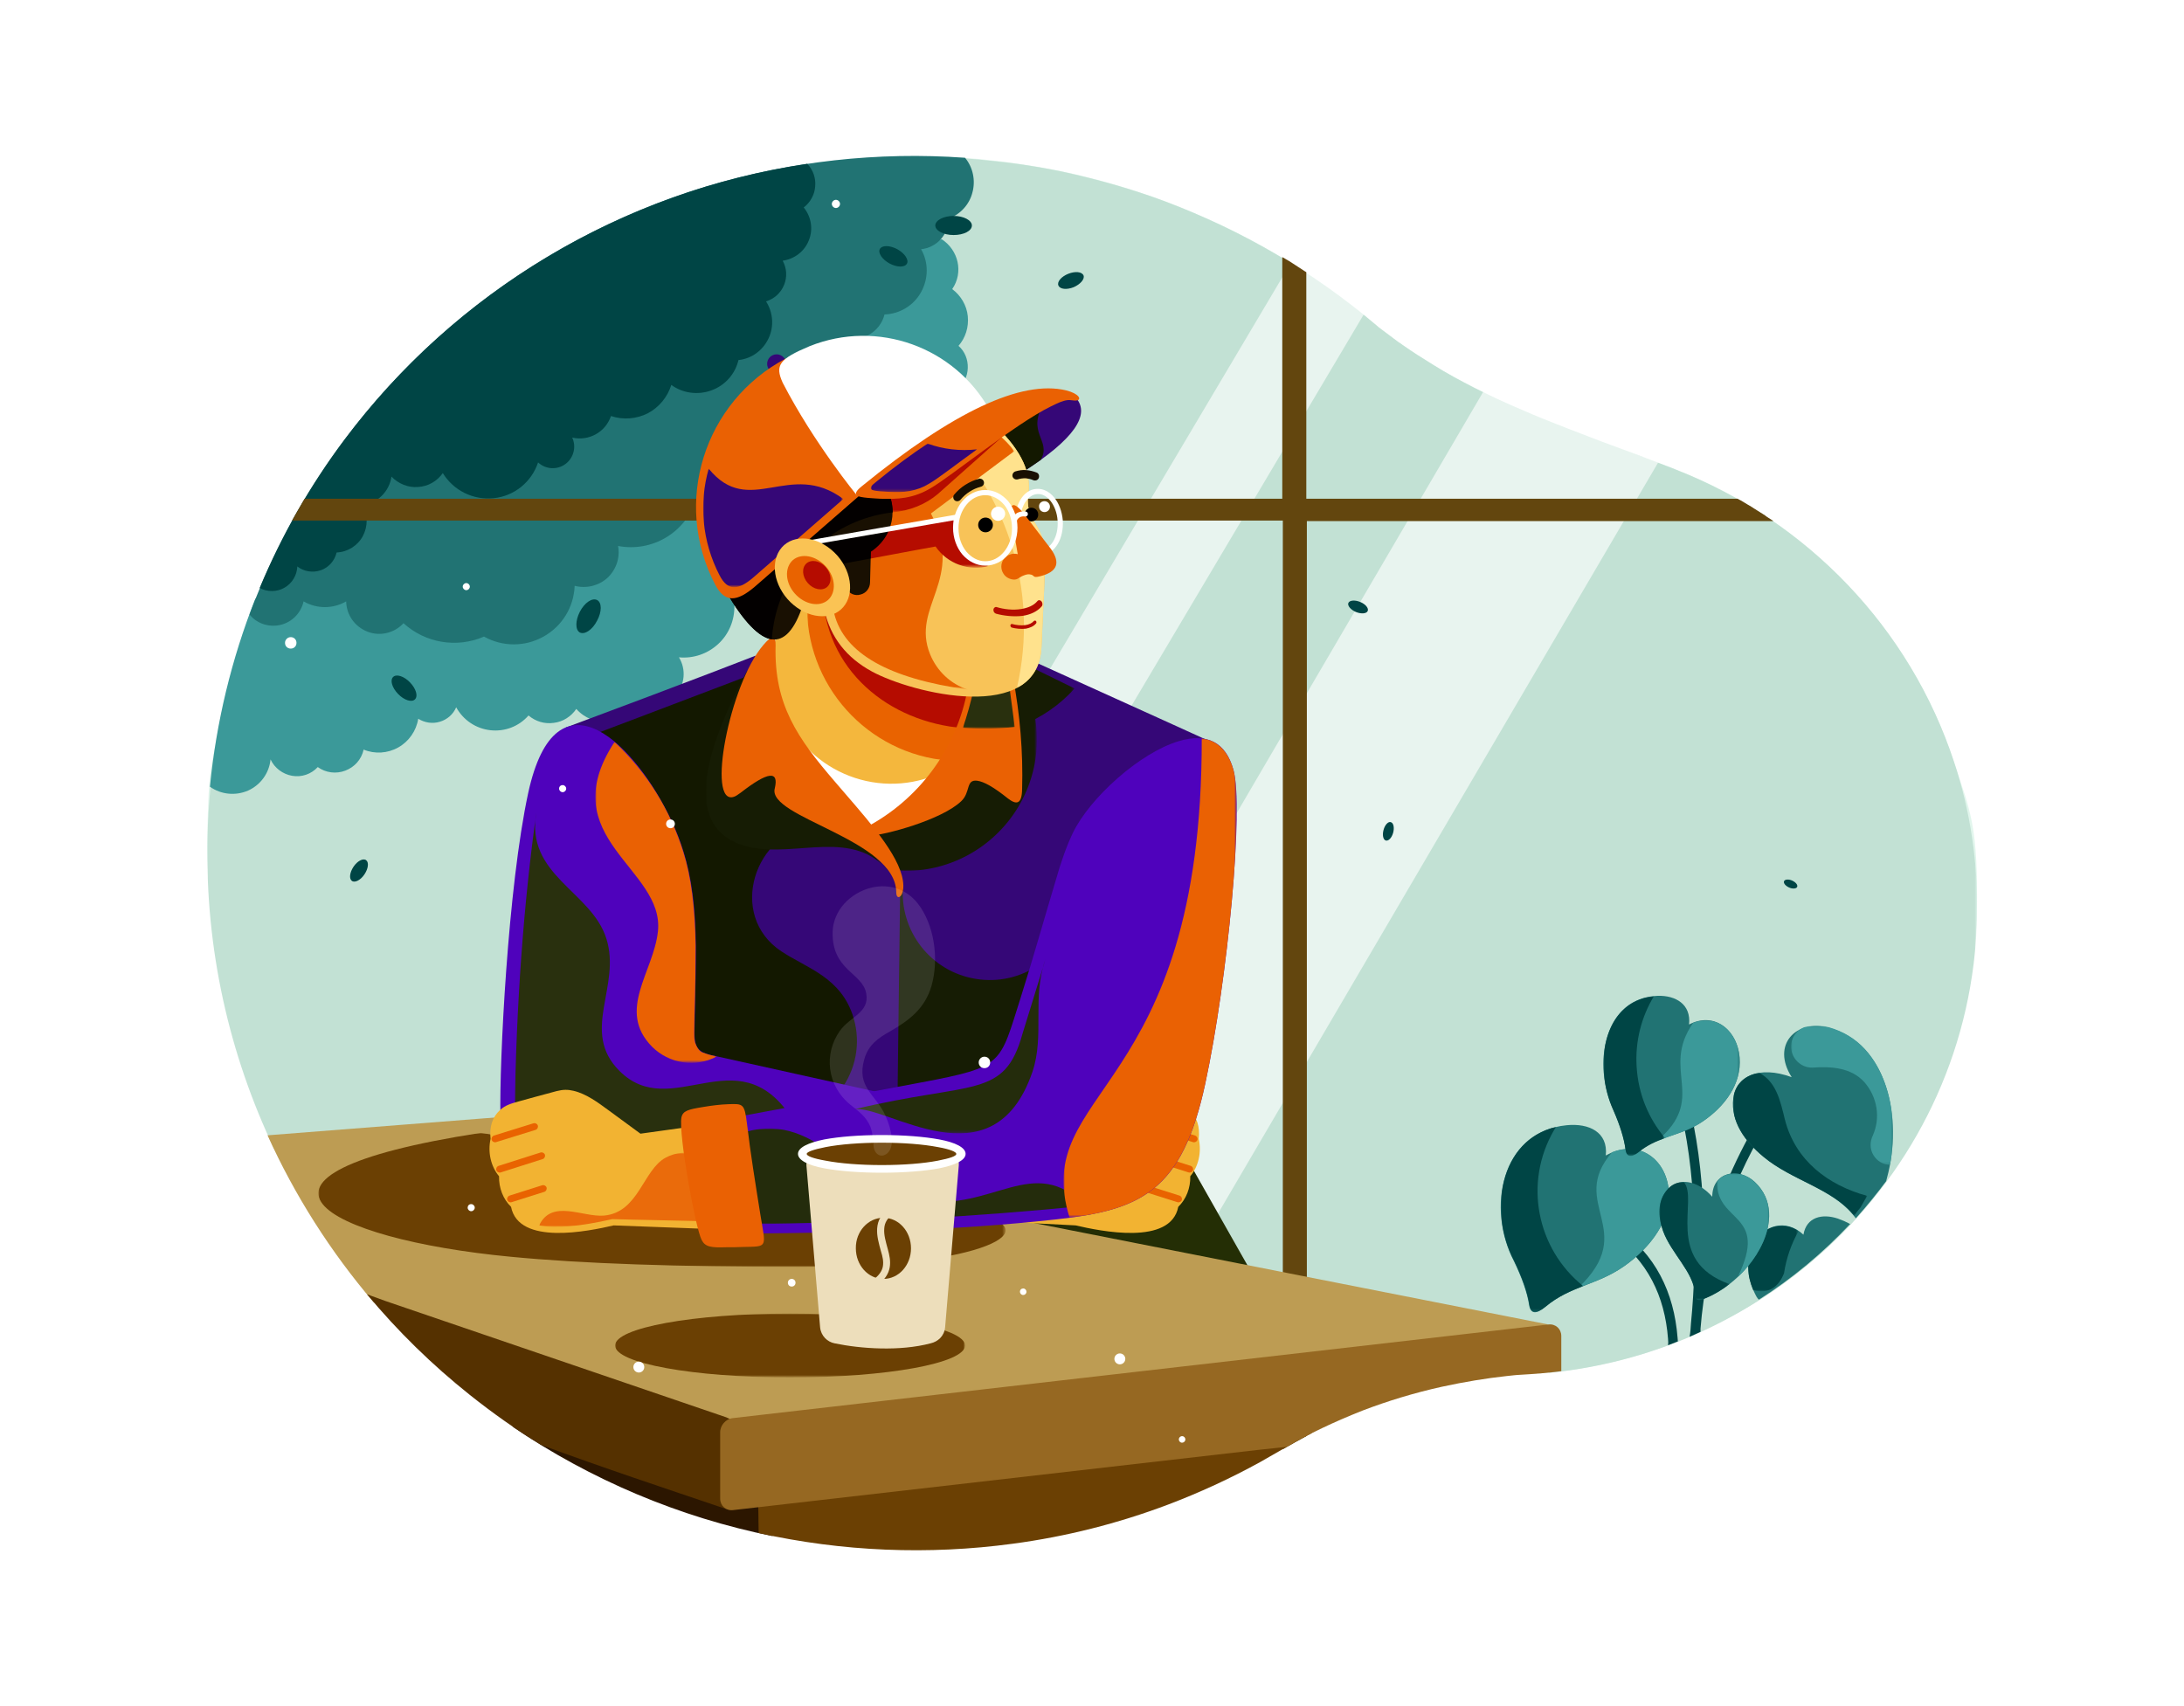<?xml version="1.0" encoding="utf-8"?><!--Generator: Adobe Illustrator 25.2.0, SVG Export Plug-In . SVG Version: 6.00 Build 0)--><svg version="1.1" id="Layer_1" xmlns="http://www.w3.org/2000/svg" xmlns:xlink="http://www.w3.org/1999/xlink" x="0px" y="0px" viewBox="0 0 800 625" style="enable-background:new 0 0 800 625" xml:space="preserve"><style type="text/css">.st0{fill-rule:evenodd;clip-rule:evenodd;fill:#E2F6ED;}
	.st1{filter:url(#Adobe_OpacityMaskFilter);}
	.st2{fill:url(#SVGID_2_);}
	.st3{mask:url(#SVGID_1_);fill-rule:evenodd;clip-rule:evenodd;fill:#C2E1D4;}
	.st4{opacity:0.62;fill-rule:evenodd;clip-rule:evenodd;fill:#FFFFFF;}
	.st5{fill-rule:evenodd;clip-rule:evenodd;fill:#3B9999;}
	.st6{fill-rule:evenodd;clip-rule:evenodd;fill:#217373;}
	.st7{fill-rule:evenodd;clip-rule:evenodd;fill:#004545;}
	.st8{fill-rule:evenodd;clip-rule:evenodd;fill:#63460E;}
	.st9{fill-rule:evenodd;clip-rule:evenodd;fill:#242E05;}
	.st10{fill-rule:evenodd;clip-rule:evenodd;fill:#350777;}
	.st11{fill-rule:evenodd;clip-rule:evenodd;fill:#2C1600;}
	.st12{fill-rule:evenodd;clip-rule:evenodd;fill:#6B4003;}
	.st13{fill-rule:evenodd;clip-rule:evenodd;fill:#BD9C53;}
	.st14{fill-rule:evenodd;clip-rule:evenodd;fill:#553100;}
	.st15{fill-rule:evenodd;clip-rule:evenodd;fill:#966822;}
	.st16{filter:url(#Adobe_OpacityMaskFilter_1_);}
	.st17{fill:url(#SVGID_4_);}
	.st18{mask:url(#SVGID_3_);fill-rule:evenodd;clip-rule:evenodd;fill:#6B4003;}
	.st19{filter:url(#Adobe_OpacityMaskFilter_2_);}
	.st20{fill:url(#SVGID_6_);}
	.st21{mask:url(#SVGID_5_);fill-rule:evenodd;clip-rule:evenodd;fill:#161C04;}
	.st22{filter:url(#Adobe_OpacityMaskFilter_3_);}
	.st23{fill:url(#SVGID_8_);}
	.st24{mask:url(#SVGID_7_);fill-rule:evenodd;clip-rule:evenodd;fill:#161C04;}
	.st25{filter:url(#Adobe_OpacityMaskFilter_4_);}
	.st26{fill:url(#SVGID_10_);}
	.st27{mask:url(#SVGID_9_);fill-rule:evenodd;clip-rule:evenodd;fill:#161C04;}
	.st28{fill-rule:evenodd;clip-rule:evenodd;fill:#F4B73D;}
	.st29{filter:url(#Adobe_OpacityMaskFilter_5_);}
	.st30{fill:url(#SVGID_12_);}
	.st31{mask:url(#SVGID_11_);fill-rule:evenodd;clip-rule:evenodd;fill:#E96300;}
	.st32{filter:url(#Adobe_OpacityMaskFilter_6_);}
	.st33{fill:url(#SVGID_14_);}
	.st34{mask:url(#SVGID_13_);fill-rule:evenodd;clip-rule:evenodd;fill:#B50C00;}
	.st35{fill-rule:evenodd;clip-rule:evenodd;fill:#FFFFFF;}
	.st36{fill-rule:evenodd;clip-rule:evenodd;fill:#EA6103;}
	.st37{fill-rule:evenodd;clip-rule:evenodd;fill:#F2B332;}
	.st38{fill:#E96300;}
	.st39{filter:url(#Adobe_OpacityMaskFilter_7_);}
	.st40{fill:url(#SVGID_16_);}
	.st41{mask:url(#SVGID_15_);fill-rule:evenodd;clip-rule:evenodd;fill:#131800;}
	.st42{fill-rule:evenodd;clip-rule:evenodd;fill:#4F02BC;}
	.st43{filter:url(#Adobe_OpacityMaskFilter_8_);}
	.st44{fill:url(#SVGID_18_);}
	.st45{mask:url(#SVGID_17_);fill-rule:evenodd;clip-rule:evenodd;fill:#29300E;}
	.st46{filter:url(#Adobe_OpacityMaskFilter_9_);}
	.st47{fill:url(#SVGID_20_);}
	.st48{mask:url(#SVGID_19_);fill-rule:evenodd;clip-rule:evenodd;fill:#EA6103;}
	.st49{filter:url(#Adobe_OpacityMaskFilter_10_);}
	.st50{fill:url(#SVGID_22_);}
	.st51{mask:url(#SVGID_21_);fill-rule:evenodd;clip-rule:evenodd;fill:#161C04;}
	.st52{filter:url(#Adobe_OpacityMaskFilter_11_);}
	.st53{fill:url(#SVGID_24_);}
	.st54{mask:url(#SVGID_23_);fill-rule:evenodd;clip-rule:evenodd;fill:#29300E;}
	.st55{filter:url(#Adobe_OpacityMaskFilter_12_);}
	.st56{fill:url(#SVGID_26_);}
	.st57{mask:url(#SVGID_25_);fill-rule:evenodd;clip-rule:evenodd;fill:#131800;}
	.st58{fill-rule:evenodd;clip-rule:evenodd;fill:#F8C358;}
	.st59{filter:url(#Adobe_OpacityMaskFilter_13_);}
	.st60{fill:url(#SVGID_28_);}
	.st61{mask:url(#SVGID_27_);fill-rule:evenodd;clip-rule:evenodd;fill:#FFE28D;}
	.st62{filter:url(#Adobe_OpacityMaskFilter_14_);}
	.st63{fill:url(#SVGID_30_);}
	.st64{mask:url(#SVGID_29_);fill-rule:evenodd;clip-rule:evenodd;fill:#E96300;}
	.st65{filter:url(#Adobe_OpacityMaskFilter_15_);}
	.st66{fill:url(#SVGID_32_);}
	.st67{mask:url(#SVGID_31_);fill-rule:evenodd;clip-rule:evenodd;fill:#B50C00;}
	.st68{filter:url(#Adobe_OpacityMaskFilter_16_);}
	.st69{fill:url(#SVGID_34_);}
	.st70{mask:url(#SVGID_33_);fill-rule:evenodd;clip-rule:evenodd;fill:#B50C00;}
	.st71{fill-rule:evenodd;clip-rule:evenodd;fill:#191002;}
	.st72{fill-rule:evenodd;clip-rule:evenodd;fill:#030000;}
	.st73{fill-rule:evenodd;clip-rule:evenodd;}
	.st74{fill:#191002;}
	.st75{fill:#FFFFFF;}
	.st76{fill-rule:evenodd;clip-rule:evenodd;fill:#E96300;}
	.st77{fill:#B50C00;}
	.st78{filter:url(#Adobe_OpacityMaskFilter_17_);}
	.st79{fill:url(#SVGID_36_);}
	.st80{mask:url(#SVGID_35_);fill-rule:evenodd;clip-rule:evenodd;fill:#350777;}
	.st81{fill-rule:evenodd;clip-rule:evenodd;fill:#FAC354;}
	.st82{fill-rule:evenodd;clip-rule:evenodd;fill:#B50C00;}
	.st83{filter:url(#Adobe_OpacityMaskFilter_18_);}
	.st84{fill:url(#SVGID_38_);}
	.st85{mask:url(#SVGID_37_);fill-rule:evenodd;clip-rule:evenodd;fill:#350777;}
	.st86{filter:url(#Adobe_OpacityMaskFilter_19_);}
	.st87{fill:url(#SVGID_40_);}
	.st88{mask:url(#SVGID_39_);fill-rule:evenodd;clip-rule:evenodd;fill:#EA6B0B;}
	.st89{filter:url(#Adobe_OpacityMaskFilter_20_);}
	.st90{fill:url(#SVGID_42_);}
	.st91{mask:url(#SVGID_41_);fill-rule:evenodd;clip-rule:evenodd;fill:#242C0C;}
	.st92{filter:url(#Adobe_OpacityMaskFilter_21_);}
	.st93{fill:url(#SVGID_44_);}
	.st94{mask:url(#SVGID_43_);fill-rule:evenodd;clip-rule:evenodd;fill:#242C0C;}
	.st95{filter:url(#Adobe_OpacityMaskFilter_22_);}
	.st96{fill:url(#SVGID_46_);}
	.st97{mask:url(#SVGID_45_);fill-rule:evenodd;clip-rule:evenodd;fill:#EA6103;}
	.st98{filter:url(#Adobe_OpacityMaskFilter_23_);}
	.st99{fill:url(#SVGID_48_);}
	.st100{mask:url(#SVGID_47_);fill-rule:evenodd;clip-rule:evenodd;fill:#6B4003;}
	.st101{fill-rule:evenodd;clip-rule:evenodd;fill:#EDDEBB;}
	.st102{fill:#EDDEBB;}
	.st103{opacity:0.12;fill-rule:evenodd;clip-rule:evenodd;fill:#FFFFFF;}
	.st104{filter:url(#Adobe_OpacityMaskFilter_24_);}
	.st105{fill:url(#SVGID_50_);}
	.st106{mask:url(#SVGID_49_);fill-rule:evenodd;clip-rule:evenodd;fill:#3B9999;}
	.st107{filter:url(#Adobe_OpacityMaskFilter_25_);}
	.st108{fill:url(#SVGID_52_);}
	.st109{mask:url(#SVGID_51_);fill-rule:evenodd;clip-rule:evenodd;fill:#3B9999;}
	.st110{filter:url(#Adobe_OpacityMaskFilter_26_);}
	.st111{fill:url(#SVGID_54_);}
	.st112{mask:url(#SVGID_53_);fill-rule:evenodd;clip-rule:evenodd;fill:#3B9999;}
	.st113{filter:url(#Adobe_OpacityMaskFilter_27_);}
	.st114{fill:url(#SVGID_56_);}
	.st115{mask:url(#SVGID_55_);fill-rule:evenodd;clip-rule:evenodd;fill:#004545;}
	.st116{filter:url(#Adobe_OpacityMaskFilter_28_);}
	.st117{fill:url(#SVGID_58_);}
	.st118{mask:url(#SVGID_57_);fill-rule:evenodd;clip-rule:evenodd;fill:#004545;}
	.st119{filter:url(#Adobe_OpacityMaskFilter_29_);}
	.st120{fill:url(#SVGID_60_);}
	.st121{mask:url(#SVGID_59_);fill-rule:evenodd;clip-rule:evenodd;fill:#004545;}
	.st122{filter:url(#Adobe_OpacityMaskFilter_30_);}
	.st123{fill:url(#SVGID_62_);}
	.st124{mask:url(#SVGID_61_);fill-rule:evenodd;clip-rule:evenodd;fill:#004545;}
	.st125{filter:url(#Adobe_OpacityMaskFilter_31_);}
	.st126{fill:url(#SVGID_64_);}
	.st127{mask:url(#SVGID_63_);fill-rule:evenodd;clip-rule:evenodd;fill:#3B9999;}
	.st128{filter:url(#Adobe_OpacityMaskFilter_32_);}
	.st129{fill:url(#SVGID_66_);}
	.st130{mask:url(#SVGID_65_);fill-rule:evenodd;clip-rule:evenodd;fill:#004545;}</style><g><path class="st0" d="M563.5,503.2c42-3.2,79.9-21.2,108.4-48.7l0,0c31.4-30.3,51.5-85.7,52.2-118.9c0.7-33.2-2.5-38.7-8.4-56.5
		c-16.1-49.1-53.8-88.3-101.8-107.1l0,0l-2-0.8c-8.4-3.2-16.8-6.4-25.3-9.5c-7.6-2.9-15.2-5.8-22.8-8.9c-1.7-0.7-3.4-1.4-5.2-2.2v0
		c-1.7-0.7-3.4-1.5-5.1-2.2v0c-4.6-2-9.1-4.2-13.5-6.4v0c-5.1-2.6-10.1-5.3-14.9-8.3c-3.9-2.4-7.7-4.8-11.4-7.4
		c-0.5-0.4-1.1-0.8-1.6-1.1l-1.6-1.2c-0.5-0.4-1.1-0.8-1.6-1.2v0c-0.5-0.4-1.1-0.8-1.6-1.2v0c-0.5-0.4-1.1-0.8-1.6-1.2
		c-0.5-0.4-1.1-0.8-1.6-1.3l0,0c-17.3-14.7-36.5-27.1-57.1-36.8c-6.7-3.1-13.4-6-20.3-8.6c-10.5-3.9-21.2-7.1-32.1-9.7
		c-1.8-0.4-3.7-0.8-5.5-1.2c-2.8-0.6-5.6-1.1-8.4-1.6c-4.7-0.8-9.4-1.5-14.1-2.1c-2.9-0.3-5.7-0.6-8.6-0.9
		c-5.8-0.5-11.6-0.8-17.4-0.9h0c-2.2,0-4.4-0.1-6.5-0.1c-0.7,0-1.4,0-2.1,0c-1.5,0-2.9,0-4.3,0.1c-0.9,0-1.7,0.1-2.6,0.1
		c-1.3,0-2.6,0.1-3.9,0.2c-0.9,0-1.8,0.1-2.7,0.2c-1.2,0.1-2.5,0.2-3.7,0.2c-0.9,0.1-1.9,0.2-2.8,0.2c-3.3,0.3-6.6,0.6-9.9,1
		c-19.6,2.5-39,7.1-57.5,13.9c-3,1.1-5.9,2.2-8.9,3.4c-0.9,0.4-1.7,0.7-2.6,1.1c-1.1,0.4-2.1,0.9-3.1,1.4c-0.8,0.4-1.7,0.7-2.5,1.1
		c-1.1,0.5-2.2,1-3.3,1.5c-0.7,0.3-1.5,0.7-2.2,1c-2.4,1.2-4.8,2.4-7.2,3.6c-1.2,0.6-2.4,1.2-3.6,1.9c-0.8,0.4-1.6,0.9-2.4,1.3
		c-1,0.5-2,1.1-2.9,1.6c-0.8,0.5-1.7,1-2.5,1.5c-2.7,1.6-5.3,3.1-7.9,4.8c-19.6,12.4-37.6,27.4-53.2,44.5
		c-28.1,30.8-48.4,68-58.6,108.5c-0.2,0.8-0.4,1.5-0.6,2.3c-0.3,1.2-0.6,2.5-0.9,3.7c-0.2,0.7-0.3,1.5-0.5,2.2
		c-0.7,3.3-1.4,6.7-2,10c-0.1,0.4-0.1,0.8-0.2,1.1c-2.1,12.1-3,9-3.6,37.2c-0.6,28.2,9.3,85.1,28.2,121.5c7.8-3,17-2.3,24.5,2.7
		c1.9,1.3,3.9,2.5,5.6,4l7.1,6.1c2.5,2.2,4.4,5,6.6,7.5c2.9,3.2,6,6,9.1,9.1c0.7,0.7,1.4,1.4,2,2.2l4,5.1c1.2,1.5,4.5,6.3,3.1,4.9
		l-0.1-0.1l4,4c1.6,1.6,2.7,3.1,3.9,4.9l4.2,4.2c2.6,2.6,4.6,5.6,6,9c1.2,1.3,2.3,2.8,3.2,4.4c3,2.5,5.5,5.6,7.2,9.2
		c0.9,0.8,1.8,1.6,2.7,2.6c2.8,1.4,5.2,3.1,7.4,5.3c2.4,1,4.7,2.3,6.8,4c3.3,0.9,6.5,2.4,9.4,4.5l0.6,0.4l-1.1-0.4
		c-1.5-0.5,2.8,1.6,4.3,1.9l1.5,0.3c2,0.4,4,1.1,5.9,1.7c1.3,0.4,2.6,0.9,3.9,1.6l2.3,1.2c1.1,0.4,2.2,0.7,3.3,1.2l1.7,0.3
		c2.1,0.4,4.3,0.8,6.3,1.3l8.1,2c0.3,0.1,0.6,0.1,0.9,0.2l7.1,2c0.4,0.1,0.7,0.2,1.1,0.3l7.5,2.5l8.5,1.7c1.6,0.3,3.2,0.8,4.7,1.4
		l6.5,2.6l7.2,0.7c1.4,0.1,2.7,0.4,4.1,0.7l8.1,2c0.4,0.1,0.8,0.2,1.2,0.3l9.5,2.9l12.4,3.1h1.7c2.8,0,5,1,7.7,1h30.7l-6.6,6.6
		c3.3-3.2,7.4-5.6,12.2-6.8l3.6-0.9l2.6-0.7l-0.5,0.3c-1.7,1.2,3.4-2,5.2-2.7c0.9-0.7,1.8-1.3,2.8-1.9c0.2-0.2,0.4-0.4,0.7-0.6
		c2.8-3.3,6.4-5.9,10.5-7.5c1.2-0.7,2.3-1.3,3.5-1.9c0.9-0.5,1.8-0.9,2.8-1.3c1.4-1.1,3-2.1,4.7-3l4.6-2.3c1.1-0.7,2.1-1.4,3.2-2.1
		c1.3-1,2.8-1.9,4.4-2.7l2-1c1.3-0.7,2.6-1.4,4-1.9c1.8-1.6,3.8-3,6.1-4.2c1.8-0.9,3.6-1.8,5.5-2.5l1.7-0.6c2.1-1.3,4.4-2.3,6.9-2.9
		l0.1,0c3.7-2.3,8-3.6,12.5-3.9c0.7-0.2,1.5-0.4,2.2-0.5c3.6-2,7.6-3.3,12-3.5c1.2-0.3,2.4-0.6,3.6-0.8c3.1-1.7,6.5-2.8,10.2-3.2
		c2.5-0.7,5.1-1.1,7.8-1.1h17.2l-6.9,6.9c4.3-4.3,9.9-7.1,16.3-7.7c0.3-0.1,0.5-0.2,0.8-0.2c3.1-1.2,6.5-1.9,10-1.9h6.1
		C553.9,498.3,559.2,500.1,563.5,503.2"/><defs><filter id="Adobe_OpacityMaskFilter" filterUnits="userSpaceOnUse" x="75.8" y="57.1" width="648.3" height="487.7"><feColorMatrix type="matrix" values="1 0 0 0 0  0 1 0 0 0  0 0 1 0 0  0 0 0 1 0"/></filter></defs><mask maskUnits="userSpaceOnUse" x="75.8" y="57.1" width="648.3" height="487.7" id="SVGID_1_"><g class="st1"><linearGradient id="SVGID_2_" gradientUnits="userSpaceOnUse" x1="193.017" y1="363.363" x2="-6.489" y2="611.793" gradientTransform="matrix(1 0 0 1 311.078 -192.066)"><stop offset="0" style="stop-color:#000000"/><stop offset="1" style="stop-color:#FFFFFF"/></linearGradient><rect x="75.8" y="57.1" class="st2" width="648.3" height="487.7"/></g></mask><path class="st3" d="M142.1,449.7c0.4,0.5,0.7,1.1,1,1.6c0.5,0.7,1,1.4,1.4,2.1c1.3,1.8,2.4,3.8,3.3,5.8c1,1.3,1.9,2.6,2.8,3.9
		c0.5,0.7,0.9,1.4,1.3,2.1c0.9,1.1,1.7,2.2,2.6,3.4c0.7,1,1.4,2,2,3.1c1.5,1.2,2.8,2.6,3.9,4.1l2.3,2.9c0.1,0.1,0.6,0.8,0.5,0.6
		c1.1,0.9,2.1,1.7,3,2.7c0.5,0.3,1,0.7,1.5,1.1l2.3,1.7c1,0.8,2,1.6,2.9,2.5c1.4,1.1,2.8,2.1,4,3.4l2.4,2.4c2.3,1.3,4.3,2.9,6.1,4.7
		l1.8,1.8c1.3,0.9,2.5,1.8,3.7,2.8c0.4,0.3,0.9,0.7,1.3,1c1.6,1.1,3.1,2.2,4.4,3.6c2.1,1.4,3.9,3.1,5.5,5c0.4,0.3,0.8,0.7,1.2,1.1
		l0.5,0.3c1.7,0.8,3.1,1.6,4.7,2.7l1.2,0.6c2,1,3.6,2.1,5.3,3.5c2.4,1,4.5,2.1,6.8,3.3c1.8,0.9,3.4,1.9,4.8,3.1
		c0.9,0.4,1.7,0.9,2.5,1.4c2.8,1.1,5.3,2.6,7.4,4.5c1.9,0.7,3.6,1.6,5.4,2.5c0.9,0.5,1.9,1,2.8,1.6c1.4,0.5,2.7,1.1,3.9,1.8
		c1,0.3,1.9,0.6,3,0.9l1.3,0.3c1.7,0.1,3.4,0.3,5.1,0.8l2.2,0.5h1.4c1.4,0,2.8,0.1,4.2,0.3l4.3,0.6c2.5,0.4,4.6,1,6.9,1.9
		c2.3,0.4,4.6,0.7,6.8,1.2H389l0.8-0.2c2-0.4,3.7-0.5,5.6-0.5c1.4-0.5,2.9-0.8,4.3-1l3.7-0.6c3.2-0.5,6.6-0.4,9.8-0.4l9.6-3.1
		l2.6-1.1c1.5-0.6,3.1-1,4.7-1.4c1.6-0.8,3.1-1.6,4.8-2.2c2.6-1.7,5.3-2.9,8.2-3.6c0.7-0.3,1.4-0.6,2.2-0.8c1.2-0.6,2.4-1,3.6-1.4
		c1.2-0.4,2.4-0.8,3.6-1.1c0.4-0.2,0.9-0.4,1.3-0.5c2.1-1.3,4.4-2.4,6.6-3.5c1.7-0.9,3.5-1.5,5.3-2c1.1-0.6,2.3-1,3.5-1.5l1.5-0.9
		c1.9-1.1,3.8-2,5.8-2.6c0.6-0.2,1.3-0.4,1.9-0.6c1.6-0.9,3.2-1.6,4.9-2.1l1.6-0.5c1.2-0.4,2.3-0.7,3.5-0.9c1.6-0.6,3.2-1.1,4.9-1.4
		l1.3-0.3c0.7-0.3,1.5-0.5,2.2-0.7c1.9-1,3.9-1.7,6.1-2.2l2.2-0.6l2-0.7c2.3-0.8,4.6-1.1,7.1-1.5c1.6-0.4,3-0.7,4.6-1l2.5-0.8
		c1.2-0.4,2.4-0.7,3.7-1l2.3-0.8l2.6-1.1c2-0.8,4.1-1.3,6.2-1.8c0.5-0.1,1-0.2,1.5-0.3c3.1-1.2,6.4-1.8,9.7-1.8v0h2.7
		c6.7,0,12.8,2.4,17.5,6.5c40.4-4,76.9-21.7,104.5-48.3l0,0c31.4-30.3,51.2-72.2,52.2-118.9c0.4-19.7-2.5-38.7-8.4-56.5
		c-16.1-49.1-53.8-88.3-101.8-107.1l0,0l-2-0.8c-8.4-3.2-16.8-6.4-25.3-9.5c-7.6-2.9-15.2-5.8-22.8-8.9c-1.7-0.7-3.4-1.4-5.2-2.2v0
		c-1.7-0.7-3.4-1.5-5.1-2.2v0c-1.7-0.8-3.4-1.5-5.1-2.3c-2.8-1.3-5.6-2.7-8.4-4.1v0c-5.1-2.6-10.1-5.3-14.9-8.3
		c-3.9-2.4-7.7-4.8-11.4-7.4c-0.5-0.4-1.1-0.8-1.6-1.1c-0.5-0.4-1.1-0.8-1.6-1.2c-0.5-0.4-1.1-0.8-1.6-1.2v0
		c-0.5-0.4-1.1-0.8-1.6-1.2v0c-0.5-0.4-1.1-0.8-1.6-1.2v0c-0.5-0.4-1.1-0.8-1.6-1.3l0,0c-23-19.5-49.2-34.8-77.4-45.4
		c-6.1-2.3-12.3-4.3-18.5-6.1c-6.3-1.8-12.7-3.4-19.1-4.8c-2.8-0.6-5.6-1.1-8.4-1.6c-1.9-0.3-3.7-0.6-5.6-0.9
		c-0.9-0.1-1.9-0.3-2.8-0.4c-1.9-0.3-3.8-0.5-5.7-0.7c-2.9-0.3-5.7-0.6-8.6-0.9c-5.8-0.5-11.6-0.8-17.4-0.9c-2.2,0-4.4-0.1-6.5-0.1
		c-0.7,0-1.4,0-2.1,0c-1.5,0-2.9,0-4.3,0.1c-0.9,0-1.7,0.1-2.6,0.1c-1.3,0-2.6,0.1-3.9,0.2c-0.9,0-1.8,0.1-2.7,0.2
		c-1.2,0.1-2.5,0.2-3.7,0.2c-0.9,0.1-1.9,0.2-2.8,0.2c-3.3,0.3-6.6,0.6-9.9,1c-19.6,2.5-39,7.1-57.5,13.9c-3,1.1-5.9,2.2-8.9,3.4
		c-0.9,0.4-1.7,0.7-2.6,1.1c-1.1,0.4-2.1,0.9-3.1,1.4c-0.8,0.4-1.7,0.7-2.5,1.1c-1.1,0.5-2.2,1-3.3,1.5c-0.7,0.3-1.5,0.7-2.2,1
		c-2.4,1.2-4.8,2.4-7.2,3.6c-1.2,0.6-2.4,1.2-3.6,1.9c-0.8,0.4-1.6,0.9-2.4,1.3c-1,0.5-2,1.1-2.9,1.6c-0.8,0.5-1.7,1-2.5,1.5
		c-2.7,1.6-5.3,3.1-7.9,4.8c-19.6,12.4-37.6,27.4-53.2,44.5c-28.1,30.8-48.4,68-58.6,108.5c-0.2,0.8-0.4,1.5-0.6,2.3
		c-0.3,1.2-0.6,2.5-0.9,3.7c-0.2,0.7-0.3,1.5-0.5,2.2c-0.7,3.3-1.4,6.7-2,10c-0.1,0.4-0.1,0.8-0.2,1.1c-2.1,12.1-3.3,24.6-3.6,37.2
		c-0.9,40.7,8,79.4,24.5,114c2.6-0.9,5.4-1.3,8.4-1.3c11.1,0,20.6,6.7,24.7,16.2c1,1.7,1.8,3.6,2.4,5.5c0.2,0.3,0.4,0.6,0.6,0.9l0,0
		C138.7,444.3,140.7,446.9,142.1,449.7"/><path class="st4" d="M499.6,115.1c-0.6-0.4-1.1-0.9-1.7-1.3c-0.7-0.6-1.4-1.1-2.1-1.7c-0.7-0.6-1.4-1.1-2.1-1.7
		c-0.7-0.5-1.4-1.1-2.2-1.6c-0.7-0.5-1.5-1.1-2.2-1.6c-0.7-0.5-1.5-1.1-2.2-1.6c-0.7-0.5-1.5-1-2.2-1.6c-0.7-0.5-1.5-1-2.2-1.5
		c-0.7-0.5-1.5-1-2.3-1.5c-0.8-0.5-1.5-1-2.3-1.5c-0.8-0.5-1.5-1-2.3-1.5c-0.8-0.5-1.5-1-2.3-1.5l-0.6-0.3L223,517.4l28,16.6
		L499.6,115.1z M371.8,565.4c1.3-0.2,2.6-0.4,3.9-0.6l231.7-395.4l-0.9-0.4l-1.8-0.7l-1.8-0.7L601,167l-1.8-0.7l-1.8-0.7l-1.8-0.7
		l-1.8-0.7l-1.8-0.7l-1.8-0.7l-1.8-0.7l-1.8-0.7l0,0l-1.8-0.7l-1.8-0.7l-1.8-0.7h0l-1.8-0.7l-1.8-0.7l-1.8-0.7l-1.8-0.7l-1.7-0.7
		c-0.6-0.2-1.2-0.5-1.7-0.7c-0.6-0.2-1.2-0.5-1.7-0.7c-0.6-0.2-1.2-0.5-1.7-0.7h0c-0.6-0.2-1.2-0.5-1.7-0.7v0
		c-0.6-0.2-1.2-0.5-1.7-0.7c-0.6-0.2-1.2-0.5-1.7-0.7c-0.6-0.2-1.1-0.5-1.7-0.7c-0.6-0.2-1.1-0.5-1.7-0.7v0
		c-0.6-0.2-1.1-0.5-1.7-0.7c-0.6-0.2-1.1-0.5-1.7-0.7c-0.6-0.3-1.1-0.5-1.7-0.8c-0.6-0.3-1.1-0.5-1.7-0.8h0
		c-0.6-0.3-1.1-0.5-1.7-0.8c-0.6-0.3-1.1-0.5-1.7-0.8h0c-0.6-0.3-1.1-0.5-1.7-0.8h0c-0.6-0.3-1.1-0.5-1.7-0.8h0
		c-0.5-0.3-1.1-0.5-1.6-0.8L315.7,532.5L371.8,565.4z"/><path class="st5" d="M344.9,87.6C246.8,124,163,167.9,93.5,219.4c-8.7,22-14.3,45.2-16.6,68.8c4.1,2.9,9.4,3.4,14,1.4
		c4.6-2.1,7.7-6.4,8.2-11.4c1.5,3.2,4.5,5.4,7.9,6c3.5,0.6,7-0.6,9.4-3.2c2.9,2.1,6.7,2.6,10.1,1.3c3.4-1.3,5.9-4.1,6.7-7.7
		c4.1,1.7,8.8,1.4,12.7-0.8c3.9-2.2,6.6-6.1,7.3-10.5c2.4,1.5,5.3,1.9,7.9,1.1c2.7-0.8,4.9-2.7,6-5.3c2.6,4.7,7.2,7.8,12.5,8.4
		c5.3,0.6,10.5-1.4,14-5.4c2.6,2.2,5.9,3.2,9.3,2.7c3.3-0.4,6.3-2.3,8.2-5.1c3,3.4,7.4,5.1,11.8,4.7c4.5-0.4,8.4-2.9,10.7-6.8
		c4.7,2.2,10.3,1.1,13.8-2.8c3.5-3.9,4-9.6,1.3-14c5.3,0.5,10.5-1.3,14.4-4.9c3.9-3.6,6-8.7,5.9-14c0,0,24.1-20.9,72.3-62.6
		c3.5-0.8,6.6-3.1,8.3-6.2c1.8-3.2,2.1-6.9,1-10.4c2.4-1.9,3.8-4.8,3.9-7.9c0.1-3.1-1.1-6.1-3.4-8.1c2.6-3,3.8-6.9,3.4-10.9
		c-0.4-3.9-2.5-7.5-5.7-9.9C353,99.8,351.1,91.6,344.9,87.6"/><path class="st6" d="M152.8,130.8c-27.2,26.5-48.2,58.7-61.4,94.3c2.7,3.4,7.2,4.8,11.4,3.8c4.2-1,7.5-4.4,8.4-8.6
		c4.8,2.8,10.8,2.8,15.6,0c0.1,5,3.2,9.3,7.8,11.1c4.6,1.8,9.9,0.5,13.2-3.1c8,7.3,19.6,9.2,29.5,4.9c6.8,3.8,15,3.8,21.8,0
		c6.8-3.8,11.1-10.8,11.4-18.6c4.2,1.1,8.8,0,12-2.9c3.2-3,4.7-7.4,3.9-11.7c12.5,2.4,24.9-5,28.6-17.2c0,0,15.3-14,46-41.9
		c6.6-3,10-10.4,7.8-17.4c3.1,1.1,6.5,0.8,9.4-0.8c2.9-1.6,5-4.3,5.8-7.5c5.6-0.2,10.7-3.3,13.4-8.2c2.7-4.9,2.8-10.8,0-15.7
		c5.7-0.6,10.1-5.4,10.1-11.2c4.3-1.6,7.6-5.2,8.7-9.6c1.2-4.4,0.2-9.2-2.7-12.7c-32-2.3-64.1,1.3-94.8,10.5
		C219.1,80.3,182.7,101.7,152.8,130.8"/><path class="st7" d="M218.7,227.4c-1.7,3.3-4.5,5.2-6.3,4.3c-1.7-0.9-1.7-4.3,0-7.6c1.7-3.3,4.5-5.2,6.3-4.3
		C220.5,220.7,220.5,224.1,218.7,227.4"/><path class="st7" d="M150.2,250c2.2,2.3,3,5,1.8,6.2c-1.2,1.2-4,0.3-6.2-2c-2.2-2.3-3-5-1.8-6.2C145.2,246.8,148,247.7,150.2,250"/><path class="st7" d="M133.5,320.3c-1.4,2.1-3.5,3.2-4.6,2.4c-1.1-0.8-0.8-3.1,0.6-5.2c1.4-2.1,3.5-3.2,4.6-2.4
		C135.2,315.9,134.9,318.2,133.5,320.3"/><path class="st7" d="M349.3,79.1c3.7,0,6.7,1.6,6.7,3.5c0,2-3,3.5-6.7,3.5c-3.7,0-6.7-1.6-6.7-3.5
		C342.6,80.7,345.6,79.1,349.3,79.1"/><path class="st7" d="M328.7,91.3c2.7,1.5,4.3,3.9,3.5,5.3c-0.8,1.4-3.6,1.4-6.4-0.1c-2.7-1.5-4.3-3.9-3.5-5.3
		C323.1,89.8,325.9,89.8,328.7,91.3"/><path class="st7" d="M391.3,100.3c2.5-1,5-0.8,5.6,0.6c0.5,1.3-1.1,3.2-3.6,4.3c-2.5,1-5,0.8-5.6-0.6
		C387.1,103.2,388.8,101.3,391.3,100.3"/><path class="st7" d="M200.5,94.1C229.7,76.6,262.1,65,295.7,60c2.1,2.2,3.2,5.2,2.9,8.3c-0.2,3-1.8,5.9-4.2,7.7
		c2.8,3.4,3.5,8,1.9,12c-1.6,4.1-5.3,6.9-9.6,7.5c1.5,2.8,1.7,6,0.5,8.9c-1.2,2.9-3.6,5.1-6.6,6c2.6,4.1,3,9.2,0.9,13.6
		c-2.1,4.4-6.2,7.4-11,7.9c-1.2,5.1-4.9,9.3-9.9,11.1c-4.9,1.8-10.5,1.1-14.7-2c-1.4,4.5-4.5,8.2-8.6,10.4c-4.2,2.1-9,2.5-13.5,1
		c-2,5.9-8.1,9.3-14.2,7.9c1.6,3.4,0.5,7.5-2.5,9.7c-3,2.2-7.2,2-10-0.6c-2.4,7.2-8.7,12.3-16.2,13.1c-7.5,0.8-14.8-2.8-18.7-9.2
		c-2.1,3-5.4,4.9-9.1,5.1c-3.6,0.3-7.2-1.2-9.7-3.8c-0.8,5.5-5.2,9.8-10.7,10.5c2.1,3.5,2.1,7.7,0.2,11.3c-1.9,3.5-5.5,5.8-9.6,6
		c-0.7,3-2.9,5.5-5.8,6.5c-2.9,1-6.2,0.5-8.6-1.4c-0.1,3.2-1.9,6.2-4.7,7.8c-2.8,1.6-6.3,1.6-9.1,0.1c8.1-19.4,18.5-37.6,31.1-54.4
		C146.4,134.1,171.6,111.4,200.5,94.1"/><path class="st8" d="M469.9,530.9c2.9-1.7,5.8-3.3,8.8-4.9V190.9h170.9l-0.4-0.3c-0.3-0.2-0.5-0.3-0.8-0.5c-0.8-0.5-1.6-1-2.3-1.6
		l-0.1,0l0,0l-0.1-0.1c-0.8-0.5-1.6-1-2.4-1.5c-0.2-0.2-0.5-0.3-0.8-0.5c-0.6-0.4-1.2-0.8-1.9-1.2c-0.2-0.1-0.5-0.3-0.7-0.4
		c-0.8-0.5-1.7-1-2.5-1.5l-0.4-0.2l-0.7-0.4h-158v-83l-0.5-0.3c-0.8-0.5-1.5-1-2.3-1.5c-0.8-0.5-1.5-1-2.3-1.5
		c-0.8-0.5-1.5-1-2.3-1.4c-0.5-0.3-0.9-0.6-1.4-0.8v88.5H111.6l-0.2,0.3c-0.4,0.7-0.8,1.4-1.2,2.1c-0.6,1-1.2,2.1-1.8,3.1
		c-0.4,0.7-0.8,1.4-1.2,2.1l-0.2,0.4h362.9V530.9z"/><path class="st9" d="M433.3,421.8c-53.4,17-80.2,25.4-80.2,25.4s35.9,7.8,107.8,23.3C460.9,470.5,451.7,454.3,433.3,421.8"/><path class="st10" d="M307.6,324.3c8.8,53.6,13.2,80.4,13.2,80.4c43.7,13.7,84-30.9,120.9-133.8c0,0-22.4-10.2-67.3-30.5
		C312,262.6,289.8,290.6,307.6,324.3"/><path class="st11" d="M282.9,562.7c4.6-4.2,6.9-6.3,6.9-6.3c3.9-9-30.1-20.3-102.1-33.8C216.4,542.1,248.8,555.8,282.9,562.7"/><path class="st12" d="M461.6,535.6c9-5.2,15.3-8.8,18.9-10.6c-1.7-11.8-69.3-4.8-202.8,21c0.1,10.4,0.2,15.6,0.2,15.6
		c30.6,6.8,62.2,8.1,93.2,3.9c19.4-2.6,38.4-7.4,56.7-14.3C439.4,546.8,450.7,541.6,461.6,535.6"/><path class="st13" d="M502.1,507.6c43.4-15,65.1-22.4,65.1-22.4c-165.1-32.6-247.6-48.8-247.6-48.8c-80.9-29-121.3-43.4-121.3-43.4
		c-8.8,12.6-13.2,18.9-13.2,18.9c-0.2-6.4,0.2-7.3,1-2.9c-58.7,4.6-88.1,6.9-88.1,6.9c10,22.1,23.1,42.7,38.9,61.2
		c79.4,39.3,134.5,57.7,165.2,55.1C435.4,515.8,502.1,507.6,502.1,507.6"/><path class="st14" d="M266,519.2l-124.8-42.6c-4.5-1.6-6.8-2.5-6.8-2.5c11.3,13.6,23.9,25.9,37.7,36.9c8.3,6.6,17,12.8,26.1,18.3
		c22.4,8.3,45.1,15.8,67.8,23.5c2.4,0.8,4.3-0.7,4.3-3.3v-24.1C270.3,522.8,268.4,520,266,519.2"/><path class="st15" d="M268.4,519.5l298.8-34.3c2.6-0.3,4.7,1.6,4.7,4.2v11.2c0,1.1,0,1.7,0,1.7c-3.7,0.5-9.1,1-16.2,1.4
		c0,0-1.3,0.1-3.9,0.4c-7.4,0.8-15.3,2.1-23.6,3.9c-10.4,2.3-20.1,5.3-29,8.7c-10.6,4.2-19.9,8.6-27.8,13.3c0,0-3.4,0.4-10.2,1.1
		l-192.7,22.1c-2.6,0.3-4.7-1.6-4.7-4.2v-24.1C263.7,522.2,265.8,519.8,268.4,519.5"/><defs><filter id="Adobe_OpacityMaskFilter_1_" filterUnits="userSpaceOnUse" x="116.6" y="415" width="251.7" height="49.1"><feColorMatrix type="matrix" values="1 0 0 0 0  0 1 0 0 0  0 0 1 0 0  0 0 0 1 0"/></filter></defs><mask maskUnits="userSpaceOnUse" x="116.6" y="415" width="251.7" height="49.1" id="SVGID_3_"><g class="st16"><linearGradient id="SVGID_4_" gradientUnits="userSpaceOnUse" x1="-376.858" y1="700.783" x2="152.675" y2="715.551" gradientTransform="matrix(1 0 0 1 349.837 -268.7)"><stop offset="0" style="stop-color:#000000"/><stop offset="1" style="stop-color:#FFFFFF"/></linearGradient><rect x="116.6" y="415" class="st17" width="251.7" height="49.1"/></g></mask><path class="st18" d="M176.1,415c113.7,18.6,170.6,27.9,170.6,27.9c42.4,4.9,19.1,19.7-39.9,21c-4.5,0.1-9.2,0.2-14.1,0.2
		c-44.4,0-79.6-1.2-105.5-3.7C118.7,453.9,75.4,430.6,176.1,415"/><defs><filter id="Adobe_OpacityMaskFilter_2_" filterUnits="userSpaceOnUse" x="317.4" y="247" width="62.4" height="72"><feColorMatrix type="matrix" values="1 0 0 0 0  0 1 0 0 0  0 0 1 0 0  0 0 0 1 0"/></filter></defs><mask maskUnits="userSpaceOnUse" x="317.4" y="247" width="62.4" height="72" id="SVGID_5_"><g class="st19"><linearGradient id="SVGID_6_" gradientUnits="userSpaceOnUse" x1="-140.817" y1="641.656" x2="-226.75" y2="722.21" gradientTransform="matrix(1 0 0 1 540.551 -406.612)"><stop offset="0" style="stop-color:#000000"/><stop offset="1" style="stop-color:#FFFFFF"/></linearGradient><rect x="317.4" y="247" class="st20" width="62.4" height="72"/></g></mask><path class="st21" d="M317.4,306.9c8.3,8,12.4,12.1,12.4,12.1c17.5,0.7,33.9-8.2,43-23.1c9.1-14.9,9.4-33.6,0.7-48.8
		c-7,8-10.6,11.9-10.6,11.9C358.1,282.3,340.5,300.9,317.4,306.9"/><defs><filter id="Adobe_OpacityMaskFilter_3_" filterUnits="userSpaceOnUse" x="368.8" y="242" width="24.8" height="23.9"><feColorMatrix type="matrix" values="1 0 0 0 0  0 1 0 0 0  0 0 1 0 0  0 0 0 1 0"/></filter></defs><mask maskUnits="userSpaceOnUse" x="368.8" y="242" width="24.8" height="23.9" id="SVGID_7_"><g class="st22"><linearGradient id="SVGID_8_" gradientUnits="userSpaceOnUse" x1="-171.084" y1="705.698" x2="-219.103" y2="712.551" gradientTransform="matrix(1 0 0 1 589.414 -456.999)"><stop offset="0" style="stop-color:#000000"/><stop offset="1" style="stop-color:#FFFFFF"/></linearGradient><rect x="368.8" y="242" class="st23" width="24.8" height="23.9"/></g></mask><path class="st24" d="M372.8,242c-5.7,6.8-5.4,14.8,0.9,23.9c7.6-2.9,14.5-7.6,19.9-13.7C379.8,245.4,372.8,242,372.8,242"/><defs><filter id="Adobe_OpacityMaskFilter_4_" filterUnits="userSpaceOnUse" x="304.2" y="324.4" width="89.3" height="87.2"><feColorMatrix type="matrix" values="1 0 0 0 0  0 1 0 0 0  0 0 1 0 0  0 0 0 1 0"/></filter></defs><mask maskUnits="userSpaceOnUse" x="304.2" y="324.4" width="89.3" height="87.2" id="SVGID_9_"><g class="st25"><linearGradient id="SVGID_10_" gradientUnits="userSpaceOnUse" x1="-114.166" y1="619.218" x2="-216.193" y2="725.002" gradientTransform="matrix(1 0 0 1 528.077 -318.634)"><stop offset="0" style="stop-color:#000000"/><stop offset="1" style="stop-color:#FFFFFF"/></linearGradient><rect x="304.2" y="324.4" class="st26" width="89.3" height="87.2"/></g></mask><path class="st27" d="M393.5,334.2c-2.3,35.6-3.5,53.4-3.5,53.4c-9.5,17.5-29.2,26.8-48.7,23.1c-19.5-3.7-34.4-19.6-36.8-39.4
		c-2.4-19.7,8.2-38.8,26.3-47c-1.5,16.7,10.2,31.7,26.7,34.3C374.1,361.3,389.9,350.6,393.5,334.2"/><path class="st10" d="M207.3,266.5c14,131,54.3,177.7,121.4,141c0,0,0.3-26.4,1-79.1c-0.3-9.7-8.6-20.2-25-31.7
		c-14.3-15.9-24-35.4-28-56.5C276.7,240.2,253.8,249.2,207.3,266.5"/><path class="st28" d="M332.6,298.4c18.7-17.2,26.9-31.2,24.7-41.8c3.7-5.8-12.1-16-47.5-30.7c-3.2-3.2-7.5-5-12-4.9
		c-4.5,0-8.8,1.8-11.9,5c0,0-1.1,5-3.3,15.1c-2,24.5,9.5,48.1,30,61.6C319.6,304.5,327.1,303,332.6,298.4"/><defs><filter id="Adobe_OpacityMaskFilter_5_" filterUnits="userSpaceOnUse" x="295.7" y="220.5" width="63.7" height="58.3"><feColorMatrix type="matrix" values="1 0 0 0 0  0 1 0 0 0  0 0 1 0 0  0 0 0 1 0"/></filter></defs><mask maskUnits="userSpaceOnUse" x="295.7" y="220.5" width="63.7" height="58.3" id="SVGID_11_"><g class="st29"><linearGradient id="SVGID_12_" gradientUnits="userSpaceOnUse" x1="-154.247" y1="724.757" x2="-223.402" y2="669.812" gradientTransform="matrix(1 0 0 1 519.937 -444.83)"><stop offset="0" style="stop-color:#000000"/><stop offset="1" style="stop-color:#FFFFFF"/></linearGradient><rect x="295.7" y="220.5" class="st30" width="63.7" height="58.3"/></g></mask><path class="st31" d="M350.4,278.8c19.5-23.1,7.5-42.6-36-58.3c0,0-6.3,0.9-18.8,2.7C296.1,253.4,320.2,277.9,350.4,278.8"/><defs><filter id="Adobe_OpacityMaskFilter_6_" filterUnits="userSpaceOnUse" x="302" y="223.7" width="59.4" height="43.2"><feColorMatrix type="matrix" values="1 0 0 0 0  0 1 0 0 0  0 0 1 0 0  0 0 0 1 0"/></filter></defs><mask maskUnits="userSpaceOnUse" x="302" y="223.7" width="59.4" height="43.2" id="SVGID_13_"><g class="st32"><linearGradient id="SVGID_14_" gradientUnits="userSpaceOnUse" x1="-161.138" y1="738.39" x2="-209.746" y2="684.119" gradientTransform="matrix(1 0 0 1 525.934 -456.087)"><stop offset="0" style="stop-color:#000000"/><stop offset="1" style="stop-color:#FFFFFF"/></linearGradient><rect x="302" y="223.7" class="st33" width="59.4" height="43.2"/></g></mask><path class="st34" d="M302,223.7c44.4,0.6,63.9,15,58.5,43.2C333.3,267.9,306.7,251.8,302,223.7"/><path class="st35" d="M338.4,292.5l11.7-12.5c-9.7,6.4-21.5,8.6-32.8,6.1c-11.3-2.5-21.1-9.4-27.2-19.2c1.8,6.2,3.7,11.6,5.8,16.2
		c-2.7-2.5-5.1-5.5-7.2-8.7c3.4,11.8,7.4,20.7,11.9,26.8c1.8-1.2,4.3-1.1,6,0.4l0.1,0l0.4,0.2c0.2,0.1,0.5,0.2,0.7,0.4l-0.1,0
		c0.3,0.1,0.6,0.3,0.9,0.4c0,0,0.6,0.2,0.8,0.3c0.2,0.1,0.7,0.3,0.7,0.3c0.3,0.1,0.6,0.3,0.9,0.4l0.7,0.2c0.3,0.1,0.7,0.2,1,0.4
		c0.5,0.1,0.9,0.3,1.3,0.4c0.7,0,1.4,0.2,2,0.4h0.6l-0.2,0.1l0,0c0.4-0.2,0.8-0.2,1.2-0.3c0.4-0.2,0.8-0.4,1.2-0.6l0.7-0.2
		c0.3-0.1,0.5-0.1,0.8-0.2c0.5-0.3,1-0.4,1.6-0.5l0.1-0.1c0.7-0.5,1.4-0.8,2.3-0.9c0.1,0,0.2-0.1,0.3-0.1c0.4-0.2,0.8-0.3,1.3-0.4
		c0.5-0.3,1.1-0.4,1.7-0.5c0.4-0.2,0.9-0.3,1.3-0.4c0.9-0.4,1.6-0.5,2.6-0.5c1.4,0,2.7,0.6,3.6,1.5l13.7-14.5
		C345.5,289.7,342,291.3,338.4,292.5"/><path class="st36" d="M316.8,303.3c1,1.9,1.5,2.9,1.5,2.9c6.1-0.3,26.7-5.9,33.8-12.7c3.5-3.3,1.6-8,5.8-7.5
		c2.5,0.3,6.2,2.4,11.3,6.5c3.1,2.4,5.1,2.2,5.2-3.4c0.4-13.7-0.8-27.4-3.3-40.8c0,0-5.6,1.4-16.7,4.3
		C350.4,274.3,336.5,293.1,316.8,303.3"/><path class="st37" d="M360.8,418.9l-4.2,28.1c0,0,12.5,0.6,37.4,1.9c9.1,2.1,34.8,7.5,37.6-6.8c2.9-2.8,4.5-6.9,4.4-11.2
		c3-3.6,4.2-8.8,3.1-13.7c0.5-4.5-0.7-8-3.4-10.5c-2-1.9-4.3-2.5-7.2-3.3c-2.8-0.8-7.3-2-13.6-3.7c-2.4-0.6-4.1-0.6-6.2-0.1
		c-4.7,1.1-9.1,4.4-12.5,6.9l-12,8.8c-17.8-2.5-26.7-3.7-26.7-3.7C356.2,414.6,357.3,417.1,360.8,418.9"/><path class="st38" d="M437,418.4c0.7,0.2,1.4-0.2,1.6-0.8c0.2-0.7-0.2-1.4-0.8-1.6l-14.5-4.5c-0.7-0.2-1.4,0.2-1.6,0.8
		c-0.2,0.7,0.2,1.4,0.8,1.6L437,418.4z"/><path class="st38" d="M435.4,429.5c0.7,0.2,1.4-0.2,1.6-0.8c0.2-0.7-0.2-1.4-0.8-1.6l-15.4-4.9c-0.7-0.2-1.4,0.2-1.6,0.8
		c-0.2,0.7,0.2,1.4,0.8,1.6L435.4,429.5z"/><path class="st38" d="M431.3,440.4c0.7,0.2,1.4-0.2,1.6-0.8c0.2-0.7-0.2-1.4-0.8-1.6l-12-3.8c-0.7-0.2-1.4,0.2-1.6,0.8
		c-0.2,0.7,0.2,1.4,0.8,1.6L431.3,440.4z"/><defs><filter id="Adobe_OpacityMaskFilter_7_" filterUnits="userSpaceOnUse" x="214.7" y="245.4" width="112.4" height="156.9"><feColorMatrix type="matrix" values="1 0 0 0 0  0 1 0 0 0  0 0 1 0 0  0 0 0 1 0"/></filter></defs><mask maskUnits="userSpaceOnUse" x="214.7" y="245.4" width="112.4" height="156.9" id="SVGID_15_"><g class="st39"><linearGradient id="SVGID_16_" gradientUnits="userSpaceOnUse" x1="-124.729" y1="609.382" x2="-206.357" y2="681.674" gradientTransform="matrix(1 0 0 1 443.052 -327.478)"><stop offset="0" style="stop-color:#000000"/><stop offset="1" style="stop-color:#FFFFFF"/></linearGradient><rect x="214.7" y="245.4" class="st40" width="112.4" height="156.9"/></g></mask><path class="st41" d="M214.7,270.1c8.2,100.3,39.2,143.5,92.9,129.6c5.9-7.6,7.8-17.5,5.1-26.7c-4.4-15-17.2-18.3-26.5-24.5
		c-19.9-13.2-10-43.9,12.8-46.6c12.3-1.5,24,5.7,28.1,17.4c-35-38-50.7-62.7-47.3-73.9C236.5,261.9,214.7,270.1,214.7,270.1"/><path class="st42" d="M183.3,408.7c40.2,14.9,78,15.7,113.3,2.4c18.7,1,32.3-1.4,40.9-7.5c0,0-24.9-5.5-74.8-16.6
		c-6.5-1.3-8.3-2.4-8.3-8.7c0.4-30,2.8-52.9-7.8-76.3c-13.2-29.2-42.8-58.8-53.1-11.6C186,325,182.9,389.4,183.3,408.7"/><defs><filter id="Adobe_OpacityMaskFilter_8_" filterUnits="userSpaceOnUse" x="188.5" y="297.4" width="101" height="121.8"><feColorMatrix type="matrix" values="1 0 0 0 0  0 1 0 0 0  0 0 1 0 0  0 0 0 1 0"/></filter></defs><mask maskUnits="userSpaceOnUse" x="188.5" y="297.4" width="101" height="121.8" id="SVGID_17_"><g class="st43"><linearGradient id="SVGID_18_" gradientUnits="userSpaceOnUse" x1="-159.791" y1="631.05" x2="-205.999" y2="723.467" gradientTransform="matrix(1 0 0 1 418.088 -311.433)"><stop offset="0" style="stop-color:#000000"/><stop offset="1" style="stop-color:#FFFFFF"/></linearGradient><rect x="188.5" y="297.4" class="st44" width="101" height="121.8"/></g></mask><path class="st45" d="M188.5,407.9c37.2,14.7,70.8,15,101,0.9c-19.6-29-43.6,2.5-62.6-16.5c-14.5-14.5,0.8-30.9-4.8-48.5
		c-5.5-17.4-29.9-23.2-25.6-46.4C191.8,331,189.1,367.9,188.5,407.9"/><path class="st37" d="M258,418.9l4.2,28.1l-4.3,0.2l3.9,3.1c0,0-12.3-0.5-37-1.4c-9.1,2.1-34.8,7.5-37.6-6.8
		c-2.9-2.8-4.5-6.9-4.4-11.2c-3-3.6-4.2-8.8-3.1-13.7c-0.5-4.5,0.7-8,3.4-10.5c2-1.9,4.3-2.5,7.2-3.3c2.8-0.8,7.3-2,13.6-3.7
		c2.4-0.6,4.1-0.6,6.2-0.1c4.7,1.1,9.1,4.4,12.5,6.9l12,8.8c17.8-2.5,26.7-3.7,26.7-3.7C262.5,414.6,261.4,417.1,258,418.9"/><path class="st38" d="M183.4,429.5c-0.7,0.2-1.4-0.2-1.6-0.8c-0.2-0.7,0.2-1.4,0.8-1.6l15.4-4.9c0.7-0.2,1.4,0.2,1.6,0.8
		c0.2,0.7-0.2,1.4-0.8,1.6L183.4,429.5z M187.4,440.4c-0.7,0.2-1.4-0.2-1.6-0.8s0.2-1.4,0.8-1.6l12-3.8c0.7-0.2,1.4,0.2,1.6,0.8
		c0.2,0.7-0.2,1.4-0.8,1.6L187.4,440.4z M181.7,418.4c-0.7,0.2-1.4-0.2-1.6-0.8c-0.2-0.7,0.2-1.4,0.8-1.6l14.5-4.5
		c0.7-0.2,1.4,0.2,1.6,0.8c0.2,0.7-0.2,1.4-0.8,1.6L181.7,418.4z"/><path class="st42" d="M265.9,409.9c0.6,14.3,3.3,28.4,7.9,42c38.3-0.4,75.1-1,113.1-5.2c30.8-3.4,46.1-10,54.6-49.8
		c8.2-38.1,14.2-101.2,10.3-114.9c-2.8-10.1-9.6-13.6-20-10.5c-14.4,4.3-32.6,20.8-38.8,33.6c-2.3,4.8-4.3,10.4-6.4,17.8
		c-4.3,14.3-8.3,28.6-12.8,42.8c-7.7,24.2-6.1,25.1-36.2,30.8C289.8,405.5,265.9,409.9,265.9,409.9"/><defs><filter id="Adobe_OpacityMaskFilter_9_" filterUnits="userSpaceOnUse" x="218.1" y="271.8" width="44.5" height="117.6"><feColorMatrix type="matrix" values="1 0 0 0 0  0 1 0 0 0  0 0 1 0 0  0 0 0 1 0"/></filter></defs><mask maskUnits="userSpaceOnUse" x="218.1" y="271.8" width="44.5" height="117.6" id="SVGID_19_"><g class="st46"><linearGradient id="SVGID_20_" gradientUnits="userSpaceOnUse" x1="-236.897" y1="680.276" x2="-176.174" y2="660.74" gradientTransform="matrix(1 0 0 1 446.289 -339.717)"><stop offset="0" style="stop-color:#000000"/><stop offset="1" style="stop-color:#FFFFFF"/></linearGradient><rect x="218.1" y="271.8" class="st47" width="44.5" height="117.6"/></g></mask><path class="st48" d="M257.8,385.7c1.5,0.6,3.1,1,4.8,1.3c-7.8,4.2-17.5,2.7-23.8-3.6c-13-13.3,0.6-27.3,2.2-42.2
		c2.5-23.2-39-34.1-15.9-69.4c11.8,11,20.4,24.9,25.2,40.3c2.8,8.8,4.3,20.2,4.5,34.3c0,7.2-0.1,15.6-0.4,25.3
		c0,1.9-0.1,4.1-0.1,6.7c0,1.1,0,2.2,0.3,3.5C255.4,384.1,256.4,385.4,257.8,385.7"/><defs><filter id="Adobe_OpacityMaskFilter_10_" filterUnits="userSpaceOnUse" x="258.6" y="245.5" width="67.3" height="74.1"><feColorMatrix type="matrix" values="1 0 0 0 0  0 1 0 0 0  0 0 1 0 0  0 0 0 1 0"/></filter></defs><mask maskUnits="userSpaceOnUse" x="258.6" y="245.5" width="67.3" height="74.1" id="SVGID_21_"><g class="st49"><linearGradient id="SVGID_22_" gradientUnits="userSpaceOnUse" x1="-153.619" y1="737.462" x2="-206.732" y2="670.602" gradientTransform="matrix(1 0 0 1 484.706 -406.057)"><stop offset="0" style="stop-color:#000000"/><stop offset="1" style="stop-color:#FFFFFF"/></linearGradient><rect x="258.6" y="245.5" class="st50" width="67.3" height="74.1"/></g></mask><path class="st51" d="M325.9,319.6c-33-34.9-50.4-59.6-52.1-74.1c-20.6,38.4-20.3,60,0.7,64.8C291.9,314.2,312.6,303.2,325.9,319.6
		"/><path class="st36" d="M328.3,326.9c0,1.8,0.9,2.2,1.7,1.2c1.4-1.9,0.9-5.4,0.3-7.5c-2.7-9.9-14.2-22.2-24.6-34.4
		c-13.5-15.7-22.2-28-21.6-49.7c0.1-3.9-1.3-4-4.5-0.2c-12.4,14.4-20.9,58.9-10.8,55.6c0.7-0.2,1.5-0.8,2.5-1.5
		c9.9-7.7,14.1-8.3,12.5-1.6C280.9,299.5,328.2,307.4,328.3,326.9"/><defs><filter id="Adobe_OpacityMaskFilter_11_" filterUnits="userSpaceOnUse" x="352.7" y="249.7" width="19" height="17.3"><feColorMatrix type="matrix" values="1 0 0 0 0  0 1 0 0 0  0 0 1 0 0  0 0 0 1 0"/></filter></defs><mask maskUnits="userSpaceOnUse" x="352.7" y="249.7" width="19" height="17.3" id="SVGID_23_"><g class="st52"><linearGradient id="SVGID_24_" gradientUnits="userSpaceOnUse" x1="-172.678" y1="709.934" x2="-224.507" y2="715.818" gradientTransform="matrix(1 0 0 1 574.137 -456.027)"><stop offset="0" style="stop-color:#000000"/><stop offset="1" style="stop-color:#FFFFFF"/></linearGradient><rect x="352.7" y="249.7" class="st53" width="19" height="17.3"/></g></mask><path class="st54" d="M356.8,251.9c8.5-1.4,12.7-2.2,12.7-2.2s0.7,5.5,2.2,16.6c-6.3,0.7-12.7,0.8-19,0.3
		C354.1,262.6,355.5,257.7,356.8,251.9"/><path class="st10" d="M358.8,161.3c10.8,7.6,16.2,11.4,16.2,11.4c18.2-11.7,24.6-20.7,19.1-27C380.6,145.4,367.7,151.1,358.8,161.3
		"/><defs><filter id="Adobe_OpacityMaskFilter_12_" filterUnits="userSpaceOnUse" x="358.8" y="146.8" width="24.2" height="25.9"><feColorMatrix type="matrix" values="1 0 0 0 0  0 1 0 0 0  0 0 1 0 0  0 0 0 1 0"/></filter></defs><mask maskUnits="userSpaceOnUse" x="358.8" y="146.8" width="24.2" height="25.9" id="SVGID_25_"><g class="st55"><linearGradient id="SVGID_26_" gradientUnits="userSpaceOnUse" x1="-175.929" y1="695.668" x2="-215.211" y2="707.172" gradientTransform="matrix(1 0 0 1 579.894 -545.622)"><stop offset="0" style="stop-color:#000000"/><stop offset="1" style="stop-color:#FFFFFF"/></linearGradient><rect x="358.8" y="146.8" class="st56" width="24.2" height="25.9"/></g></mask><path class="st57" d="M358.8,161.3l16.2,11.4c2.3-1.5,4.3-2.9,6.2-4.2c4.3-7.4-6-9.9,1.8-21.7C373.7,148.9,365.2,153.9,358.8,161.3
		"/><path class="st58" d="M302,223.7c-1.2-35.7,25.9-66,61.4-68.9c9.8,8.9,14.2,17.3,13.4,25.3c-2,12,6.5,10.8,6.1,25.4
		c-0.5,13.5-1.1,23.8-1.4,31.4c-1.1,28.6-47.4,17.1-62.1,9.1C310,240.9,304.3,233.5,302,223.7"/><defs><filter id="Adobe_OpacityMaskFilter_13_" filterUnits="userSpaceOnUse" x="345.7" y="154.8" width="37.2" height="97.2"><feColorMatrix type="matrix" values="1 0 0 0 0  0 1 0 0 0  0 0 1 0 0  0 0 0 1 0"/></filter></defs><mask maskUnits="userSpaceOnUse" x="345.7" y="154.8" width="37.2" height="97.2" id="SVGID_27_"><g class="st59"><linearGradient id="SVGID_28_" gradientUnits="userSpaceOnUse" x1="-219.138" y1="681.558" x2="-186.708" y2="665.507" gradientTransform="matrix(1 0 0 1 567.479 -470.239)"><stop offset="0" style="stop-color:#000000"/><stop offset="1" style="stop-color:#FFFFFF"/></linearGradient><rect x="345.7" y="154.8" class="st60" width="37.2" height="97.2"/></g></mask><path class="st61" d="M345.7,158.7c5.6-2.1,11.5-3.4,17.7-3.9c9.8,8.9,14.2,17.3,13.4,25.3c-2,12,6.5,10.8,6.1,25.4
		c-0.5,13.5-1.1,23.8-1.4,31.4c-0.3,7.6-3.8,12.4-9,15.1c4-17.4,3.5-36-2.6-54.2C364.8,182.6,356.4,169.4,345.7,158.7"/><defs><filter id="Adobe_OpacityMaskFilter_14_" filterUnits="userSpaceOnUse" x="303.4" y="159" width="68" height="93.5"><feColorMatrix type="matrix" values="1 0 0 0 0  0 1 0 0 0  0 0 1 0 0  0 0 0 1 0"/></filter></defs><mask maskUnits="userSpaceOnUse" x="303.4" y="159" width="68" height="93.5" id="SVGID_29_"><g class="st62"><linearGradient id="SVGID_30_" gradientUnits="userSpaceOnUse" x1="-161.494" y1="681.326" x2="-209.638" y2="671.495" gradientTransform="matrix(1 0 0 1 527.333 -469.793)"><stop offset="0" style="stop-color:#000000"/><stop offset="1" style="stop-color:#FFFFFF"/></linearGradient><rect x="303.4" y="159" class="st63" width="68" height="93.5"/></g></mask><path class="st64" d="M365.5,159c-24.5,8.7-36.8,13.1-36.8,13.1c-21.7,6.3-29.4,23.9-23.1,52.8c3.7,14.5,20,23.7,48.9,27.7
		c-6.3-2-11.3-6.8-13.8-12.9c-7.2-17.7,13-27.2,0.3-51.6c0,0,10.2-7.6,30.5-22.8C369.9,163,367.9,161,365.5,159"/><defs><filter id="Adobe_OpacityMaskFilter_15_" filterUnits="userSpaceOnUse" x="320.6" y="160.2" width="46.3" height="27.5"><feColorMatrix type="matrix" values="1 0 0 0 0  0 1 0 0 0  0 0 1 0 0  0 0 0 1 0"/></filter></defs><mask maskUnits="userSpaceOnUse" x="320.6" y="160.2" width="46.3" height="27.5" id="SVGID_31_"><g class="st65"><linearGradient id="SVGID_32_" gradientUnits="userSpaceOnUse" x1="-160.985" y1="699.634" x2="-231.171" y2="709.833" gradientTransform="matrix(1 0 0 1 543.663 -531.334)"><stop offset="0" style="stop-color:#000000"/><stop offset="1" style="stop-color:#FFFFFF"/></linearGradient><rect x="320.6" y="160.2" class="st66" width="46.3" height="27.5"/></g></mask><path class="st67" d="M327,187.7c-15.7-4.8-2.4-14,39.9-27.5c0,0-7.8,6.9-23.4,20.8C339.1,184.7,333.6,187,327,187.7"/><defs><filter id="Adobe_OpacityMaskFilter_16_" filterUnits="userSpaceOnUse" x="315.9" y="190.2" width="46.4" height="17.7"><feColorMatrix type="matrix" values="1 0 0 0 0  0 1 0 0 0  0 0 1 0 0  0 0 0 1 0"/></filter></defs><mask maskUnits="userSpaceOnUse" x="315.9" y="190.2" width="46.4" height="17.7" id="SVGID_33_"><g class="st68"><linearGradient id="SVGID_34_" gradientUnits="userSpaceOnUse" x1="-162.13" y1="702.615" x2="-230.537" y2="718.088" gradientTransform="matrix(1 0 0 1 539.182 -512.154)"><stop offset="0" style="stop-color:#000000"/><stop offset="1" style="stop-color:#FFFFFF"/></linearGradient><rect x="315.9" y="190.2" class="st69" width="46.4" height="17.7"/></g></mask><path class="st70" d="M319.9,195.1c-2.1,0.5-3.7,2.2-3.9,4.4c-0.2,2.2,1,4.2,3,5.1c15.8-3,23.7-4.4,23.7-4.4
		c4.3,6.3,12.2,9.2,19.6,7.1c-8-1.4-13.4-9-12-17.1C330,193.4,319.9,195.1,319.9,195.1"/><path class="st71" d="M310.1,215.7c-11.1-12.9-16.7-19.4-16.7-19.4c4.3-12.8,17.3-20.6,30.6-18.4c2.6,3.9,3.5,8.6,2.6,13.1
		c-0.9,4.5-3.7,8.5-7.6,11c-0.2,7.5-0.3,11.3-0.3,11.3c0,2.1-1.4,4-3.5,4.5C313.2,218.4,311.1,217.5,310.1,215.7 M266.1,217
		c1.6-7.4,8.8-12.2,16.2-11c7.5,1.2,12.7,8.1,11.8,15.6C288.1,239.9,278.7,238.4,266.1,217z"/><path class="st10" d="M284.5,129.8c1.9,0,3.5,1.6,3.5,3.5c0,1.9-1.6,3.5-3.5,3.5c-1.9,0-3.5-1.6-3.5-3.5
		C281,131.4,282.5,129.8,284.5,129.8"/><path class="st72" d="M300.7,198.9c3.8,5.5,6.5,8,8.1,7.6c6.8-1.3,10.1-1.9,10.1-1.9c0-1.6,0.1-2.5,0.1-2.5
		c2.7-1.8,4.9-4.3,6.3-7.2L300.7,198.9c7.7-6.4,16.8-10.1,26.3-11.2c0-3.5-1-6.9-2.9-9.8c-13.3-2.2-26.3,5.6-30.6,18.4l4.5,5.2
		C298.8,200.6,299.8,199.7,300.7,198.9 M266.1,217c1.6-7.4,8.8-12.2,16.2-11c3.3,0.5,6.1,2.2,8.2,4.5c-4.7,7.3-7.2,15.4-7.8,23.7
		C278,233.5,272.5,227.8,266.1,217z"/><path class="st36" d="M287.9,131.3c19.7,31.9,29.6,47.9,29.6,47.9s-13.7,11.9-41.1,35.8c-6.5,5.5-10.9,5.9-14.4-0.8
		C246.2,184.1,257.9,147.1,287.9,131.3"/><path class="st35" d="M313.9,181.5c32.5-20.7,48.7-31.1,48.7-31.1c-12.9-23.4-41.2-33.5-66-23.6c-11.2,4.7-12.8,7-9.9,13.4
		C298.1,162.3,313.9,181.5,313.9,181.5"/><path class="st36" d="M390.5,143c4.8,1.2,5.8,3.4,3.9,3.7c-1.1,0.2-2.2-0.3-3.5-0.1c-1.6,0.2-3.4,1-6,2.3
		c-13.1,6.4-36.6,25.7-44.1,30c-2.7,1.6-5.7,2.8-9.2,3.4c-2.9,0.5-6,0.5-9.1,0.4c-1.5-0.1-7.7-0.3-8.7-1.2c-0.7-0.7-0.1-1.8,1.9-3.4
		C349.2,150.8,374.1,139.1,390.5,143"/><path class="st73" d="M361,189.6c1.5,0,2.7,1.2,2.7,2.7c0,1.5-1.2,2.7-2.7,2.7c-1.5,0-2.7-1.2-2.7-2.7
		C358.3,190.8,359.5,189.6,361,189.6"/><path class="st73" d="M377.8,186c1.4,0,2.5,1.1,2.5,2.5s-1.1,2.5-2.5,2.5c-1.4,0-2.5-1.1-2.5-2.5S376.4,186,377.8,186"/><path class="st74" d="M358.6,175.4c0.8-0.2,1.6,0.3,1.8,1.1c0.2,0.8-0.3,1.6-1.1,1.8c-1.5,0.4-2.9,1-4.1,1.8
		c-1.3,0.8-2.4,1.8-3.4,3c-0.5,0.6-1.5,0.7-2.1,0.2c-0.6-0.5-0.7-1.5-0.2-2.1c1.2-1.4,2.5-2.6,4.1-3.6
		C355.2,176.6,356.9,175.8,358.6,175.4"/><path class="st74" d="M372.8,175.6c-0.8,0.2-1.6-0.2-1.9-1c-0.2-0.8,0.2-1.6,1-1.9c1.3-0.4,2.6-0.6,3.9-0.5
		c1.3,0.1,2.6,0.4,3.9,0.9c0.8,0.3,1.1,1.2,0.8,2c-0.3,0.8-1.2,1.1-2,0.8c-0.9-0.4-1.9-0.6-2.8-0.7
		C374.7,175.2,373.8,175.3,372.8,175.6"/><path class="st75" d="M384.8,183.5c-1.4-1.7-3.1-2.7-4.9-2.5c-1.8,0.1-3.4,1.4-4.5,3.2c-1.2,2-1.8,4.6-1.6,7.6
		c0.2,2.9,1.2,5.5,2.6,7.2c1.4,1.7,3.1,2.7,4.9,2.5c1.8-0.1,3.4-1.4,4.5-3.2c1.2-2,1.8-4.6,1.6-7.6
		C387.2,187.8,386.2,185.3,384.8,183.5 M379.7,179.1c2.5-0.2,4.8,1.1,6.5,3.2c1.7,2.1,2.8,5,3.1,8.3c0.2,3.3-0.5,6.4-1.8,8.6
		c-1.4,2.4-3.5,4-6,4.1c-2.5,0.2-4.8-1.1-6.5-3.2c-1.7-2.1-2.8-5-3.1-8.3c-0.2-3.3,0.5-6.4,1.8-8.6
		C375.1,180.8,377.2,179.2,379.7,179.1z"/><path class="st76" d="M370.7,190.7c-1.4-6.7,0.5-7.5,4.6-2.2c6.3,8.2,9.5,12.4,9.5,12.4c3.8,5.2,2.6,8.6-3.8,10.2
		c-3.1,0.8-1.7-0.5-3.9-0.7c-0.8-0.1-1.7,0.2-2.8,0.7c-1.5,0.8-1.8,1.5-3.8,1.1c-1.2-0.3-2.2-0.9-2.9-2c-1.1-1.6-1.1-3.8,0.1-5.4
		c1.2-1.6,3.2-2.3,5.1-1.8C371.4,194.7,370.7,190.7,370.7,190.7"/><path class="st75" d="M367.8,184.9c-1.8-2.1-4.2-3.5-6.9-3.5s-5.1,1.3-6.9,3.5v0c-1.8,2.2-2.9,5.2-2.9,8.6c0,3.4,1.1,6.4,2.9,8.6
		c1.8,2.1,4.2,3.5,6.9,3.5c2.7,0,5.1-1.3,6.9-3.5c1.8-2.2,2.9-5.2,2.9-8.6C370.7,190.1,369.6,187.1,367.8,184.9L367.8,184.9z
		 M360.9,179.5c3.3,0,6.2,1.6,8.4,4.1l0,0c1.1,1.4,2,3,2.6,4.8c0.3-0.2,0.6-0.5,0.9-0.6c0.9-0.4,1.9-0.6,3-0.4
		c0.5,0.1,0.8,0.6,0.7,1.1c-0.1,0.5-0.6,0.8-1.1,0.7c-0.6-0.1-1.2,0-1.7,0.2c-0.5,0.3-1,0.7-1.2,1.3l0,0c0.1,0.9,0.2,1.7,0.2,2.6
		c0,3.8-1.3,7.3-3.4,9.8c-2.1,2.6-5.1,4.1-8.4,4.1c-3.3,0-6.2-1.6-8.4-4.1c-2.1-2.5-3.4-6-3.4-9.8c0-0.9,0.1-1.9,0.2-2.7l-54.8,9.5
		l-0.3-1.8l55.6-9.7c0.6-1.9,1.5-3.6,2.7-5l0,0C354.6,181.1,357.6,179.5,360.9,179.5z"/><path class="st35" d="M382.6,183.6c1.1,0,2,0.9,2,2c0,1.1-0.9,2-2,2c-1.1,0-2-0.9-2-2C380.5,184.5,381.4,183.6,382.6,183.6"/><path class="st35" d="M365.6,185.6c1.4,0,2.6,1.2,2.6,2.6c0,1.4-1.2,2.6-2.6,2.6c-1.4,0-2.6-1.2-2.6-2.6
		C363,186.8,364.2,185.6,365.6,185.6"/><path class="st77" d="M364.8,224.8c-0.6-0.2-1-0.9-0.9-1.5c0.1-0.7,0.7-1.1,1.2-0.9c2.6,0.8,6,1.2,9,0.7c2.3-0.4,4.5-1.2,5.9-2.9
		c0.4-0.5,1.1-0.4,1.5,0.1c0.4,0.5,0.5,1.3,0.1,1.8c-1.7,2-4.3,3.1-7,3.5C371.3,226,367.7,225.6,364.8,224.8"/><path class="st77" d="M370.6,229.9c-0.3-0.1-0.5-0.5-0.5-0.8c0.1-0.4,0.3-0.6,0.7-0.5c1.4,0.4,3.2,0.6,4.8,0.4
		c1.3-0.2,2.4-0.7,3.1-1.5c0.2-0.2,0.6-0.2,0.8,0c0.2,0.3,0.2,0.7,0,0.9c-0.9,1.1-2.3,1.6-3.7,1.9
		C374,230.5,372.1,230.3,370.6,229.9"/><defs><filter id="Adobe_OpacityMaskFilter_17_" filterUnits="userSpaceOnUse" x="257.5" y="171.7" width="51.3" height="43.4"><feColorMatrix type="matrix" values="1 0 0 0 0  0 1 0 0 0  0 0 1 0 0  0 0 0 1 0"/></filter></defs><mask maskUnits="userSpaceOnUse" x="257.5" y="171.7" width="51.3" height="43.4" id="SVGID_35_"><g class="st78"><linearGradient id="SVGID_36_" gradientUnits="userSpaceOnUse" x1="-209.61" y1="671.396" x2="-198.684" y2="704.184" gradientTransform="matrix(1 0 0 1 483.693 -505.331)"><stop offset="0" style="stop-color:#000000"/><stop offset="1" style="stop-color:#FFFFFF"/></linearGradient><rect x="257.5" y="171.7" class="st79" width="51.3" height="43.4"/></g></mask><path class="st80" d="M308.9,182.8L276,211.5c-5.6,4.8-9.4,5.1-12.4-0.7c-6.5-12.5-7.6-26.5-4-39.1
		C274.5,190,289.3,168.2,308.9,182.8"/><path class="st81" d="M287.2,199.7c5-4.4,13.7-2.7,19.5,3.8c5.7,6.5,6.3,15.4,1.3,19.8c-5,4.4-13.7,2.7-19.5-3.8
		C282.8,213,282.2,204.2,287.2,199.7"/><path class="st76" d="M290.4,205.2c3.1-2.7,8.5-1.7,12.1,2.3c3.6,4,3.9,9.5,0.8,12.3c-3.1,2.7-8.5,1.7-12.1-2.3
		C287.6,213.5,287.3,208,290.4,205.2"/><path class="st82" d="M295.4,206.4c1.8-1.6,5-1,7.1,1.4c2.1,2.4,2.3,5.6,0.5,7.2c-1.8,1.6-5,1-7.1-1.4
		C293.8,211.2,293.6,208,295.4,206.4"/><defs><filter id="Adobe_OpacityMaskFilter_18_" filterUnits="userSpaceOnUse" x="319" y="162.4" width="39" height="17.9"><feColorMatrix type="matrix" values="1 0 0 0 0  0 1 0 0 0  0 0 1 0 0  0 0 0 1 0"/></filter></defs><mask maskUnits="userSpaceOnUse" x="319" y="162.4" width="39" height="17.9" id="SVGID_37_"><g class="st83"><linearGradient id="SVGID_38_" gradientUnits="userSpaceOnUse" x1="-184.66" y1="693.908" x2="-218.542" y2="722.212" gradientTransform="matrix(1 0 0 1 542.061 -538.404)"><stop offset="0" style="stop-color:#000000"/><stop offset="1" style="stop-color:#FFFFFF"/></linearGradient><rect x="319" y="162.4" class="st84" width="39" height="17.9"/></g></mask><path class="st85" d="M357.9,164.6c-7.4,5.3-14.4,10.8-17.6,12.6c-2.1,1.3-4.4,2.2-7.2,2.7c-2.3,0.4-4.7,0.4-7.1,0.3
		c-1.2-0.1-6.1-0.2-6.8-0.9c-0.6-0.5-0.1-1.4,1.5-2.6c6.8-5.6,13.2-10.3,19.1-14.2C345.5,164.6,351.8,165.3,357.9,164.6"/><defs><filter id="Adobe_OpacityMaskFilter_19_" filterUnits="userSpaceOnUse" x="197.4" y="422.3" width="58.4" height="27.2"><feColorMatrix type="matrix" values="1 0 0 0 0  0 1 0 0 0  0 0 1 0 0  0 0 0 1 0"/></filter></defs><mask maskUnits="userSpaceOnUse" x="197.4" y="422.3" width="58.4" height="27.2" id="SVGID_39_"><g class="st86"><linearGradient id="SVGID_40_" gradientUnits="userSpaceOnUse" x1="-214.496" y1="699.108" x2="-185.793" y2="737.527" gradientTransform="matrix(1 0 0 1 426.619 -282.661)"><stop offset="0" style="stop-color:#000000"/><stop offset="1" style="stop-color:#FFFFFF"/></linearGradient><rect x="197.4" y="422.3" class="st87" width="58.4" height="27.2"/></g></mask><path class="st88" d="M224.3,446.6c-11.9,2.7-20.8,3.5-26.8,2.3c4.6-9.8,16-2.9,23.8-3.6c12.7-1.2,14.2-16.7,22.5-21.2
		c3.7-2,8.1-2.4,12.2-1c-0.6,16.2-0.8,24.2-0.8,24.2C234.5,446.9,224.3,446.6,224.3,446.6"/><defs><filter id="Adobe_OpacityMaskFilter_20_" filterUnits="userSpaceOnUse" x="312.8" y="351.3" width="70.2" height="63.9"><feColorMatrix type="matrix" values="1 0 0 0 0  0 1 0 0 0  0 0 1 0 0  0 0 0 1 0"/></filter></defs><mask maskUnits="userSpaceOnUse" x="312.8" y="351.3" width="70.2" height="63.9" id="SVGID_41_"><g class="st89"><linearGradient id="SVGID_42_" gradientUnits="userSpaceOnUse" x1="-139.62" y1="701.343" x2="-246.026" y2="695.101" gradientTransform="matrix(1 0 0 1 536.247 -315.249)"><stop offset="0" style="stop-color:#000000"/><stop offset="1" style="stop-color:#FFFFFF"/></linearGradient><rect x="312.8" y="351.3" class="st90" width="70.2" height="63.9"/></g></mask><path class="st91" d="M312.8,406.4c11.6-2.1,50.9,28.6,65.4-13.8c4.5-13.3-0.3-27.2,4.8-41.3c-5.6,18.1-8.4,27.2-8.4,27.2
		C367.9,402.8,356.5,395.9,312.8,406.4"/><defs><filter id="Adobe_OpacityMaskFilter_21_" filterUnits="userSpaceOnUse" x="270.7" y="413.4" width="126.9" height="35.1"><feColorMatrix type="matrix" values="1 0 0 0 0  0 1 0 0 0  0 0 1 0 0  0 0 0 1 0"/></filter></defs><mask maskUnits="userSpaceOnUse" x="270.7" y="413.4" width="126.9" height="35.1" id="SVGID_43_"><g class="st92"><linearGradient id="SVGID_44_" gradientUnits="userSpaceOnUse" x1="-153.639" y1="696.572" x2="-177.88" y2="748.159" gradientTransform="matrix(1 0 0 1 496.181 -283.577)"><stop offset="0" style="stop-color:#000000"/><stop offset="1" style="stop-color:#FFFFFF"/></linearGradient><rect x="270.7" y="413.4" class="st93" width="126.9" height="35.1"/></g></mask><path class="st94" d="M270.7,415.4c1.4,22.1,2.1,33.1,2.1,33.1c43.6-0.5,85.2-2.8,124.8-6.8c-19.1-19.5-34,2.3-60.2-2
		C309.9,435.1,299,405.5,270.7,415.4"/><path class="st36" d="M266.2,456.9c2,0,4,0,6-0.1c9.3-0.2,8.3,0.4,6.3-12c-1.8-11.3-3.6-22.3-4.9-33.3c-0.9-7.2-1.4-7.2-6.8-7
		c-3,0.1-6.1,0.5-9.1,1c-5.6,0.9-7.6,1.4-8.1,3.9c-1.1,5.9,5.1,40.4,7.4,44.8C258.3,456.8,260.4,457.1,266.2,456.9"/><defs><filter id="Adobe_OpacityMaskFilter_22_" filterUnits="userSpaceOnUse" x="389.6" y="270.5" width="63.4" height="175.5"><feColorMatrix type="matrix" values="1 0 0 0 0  0 1 0 0 0  0 0 1 0 0  0 0 0 1 0"/></filter></defs><mask maskUnits="userSpaceOnUse" x="389.6" y="270.5" width="63.4" height="175.5" id="SVGID_45_"><g class="st95"><linearGradient id="SVGID_46_" gradientUnits="userSpaceOnUse" x1="-201.653" y1="634.88" x2="-156.087" y2="665.699" gradientTransform="matrix(1 0 0 1 609.152 -285.885)"><stop offset="0" style="stop-color:#000000"/><stop offset="1" style="stop-color:#FFFFFF"/></linearGradient><rect x="389.6" y="270.5" class="st96" width="63.4" height="175.5"/></g></mask><path class="st97" d="M391.8,446.1c27.5-3.6,41.6-11.6,49.7-49.2c8.2-38.1,14.2-101.2,10.3-114.9c-2-7-5.9-10.8-11.6-11.5
		C440.4,401.7,377,398.6,391.8,446.1"/><defs><filter id="Adobe_OpacityMaskFilter_23_" filterUnits="userSpaceOnUse" x="225.3" y="481.2" width="128.3" height="23.4"><feColorMatrix type="matrix" values="1 0 0 0 0  0 1 0 0 0  0 0 1 0 0  0 0 0 1 0"/></filter></defs><mask maskUnits="userSpaceOnUse" x="225.3" y="481.2" width="128.3" height="23.4" id="SVGID_47_"><g class="st98"><linearGradient id="SVGID_48_" gradientUnits="userSpaceOnUse" x1="-301.525" y1="731.875" x2="-99.767" y2="719.159" gradientTransform="matrix(1 0 0 1 453.095 -230.306)"><stop offset="0" style="stop-color:#000000"/><stop offset="1" style="stop-color:#FFFFFF"/></linearGradient><rect x="225.3" y="481.2" class="st99" width="128.3" height="23.4"/></g></mask><path class="st100" d="M289.4,481.2c35.4,0,64.1,5.2,64.1,11.7c0,6.5-28.7,11.7-64.1,11.7s-64.1-5.2-64.1-11.7
		C225.3,486.4,254,481.2,289.4,481.2"/><path class="st101" d="M301.1,421c7.4,0,14.9,0,22.3,0c7.4,0,14.9,0,22.3,0c3.3,0,5.8,2.7,5.5,6c-0.8,9.9-1.7,19.7-2.5,29.6
		c-0.8,9.9-1.7,19.7-2.5,29.6c-0.3,3.3-2.7,5.3-5.3,5.9c-11.3,3-25.6,2-35.2,0c-2.6-0.5-5-2.7-5.3-5.9c-0.8-9.9-1.7-19.7-2.5-29.6
		c-0.8-9.9-1.7-19.7-2.5-29.6C295.2,423.7,297.7,421,301.1,421"/><path class="st12" d="M323,417.2c16.2,0,29.4,2.5,29.4,5.5c0,3.1-13.2,5.5-29.4,5.5c-16.2,0-29.4-2.5-29.4-5.5
		C293.6,419.7,306.8,417.2,323,417.2"/><path class="st75" d="M343.5,420.2c-5.2-1-12.5-1.6-20.5-1.6c-8,0-15.3,0.6-20.5,1.6c-4.6,0.9-7,1.8-7,2.5c0,0.8,2.4,1.7,7,2.5
		c5.2,1,12.5,1.6,20.5,1.6c8,0,15.3-0.6,20.5-1.6c4.6-0.9,6.8-1.7,6.8-2.5C350.3,422,348.1,421,343.5,420.2 M323,415.8
		c8.2,0,15.6,0.6,21,1.6c6,1.1,9.7,3,9.7,5.3c0,2.3-3.7,4.1-9.7,5.3c-5.4,1-12.9,1.6-21,1.6c-8.2,0-15.6-0.6-21-1.6
		c-6-1.1-9.7-3-9.7-5.3c0-2.3,3.7-4.1,9.7-5.3C307.4,416.4,314.8,415.8,323,415.8z"/><path class="st12" d="M323.6,446.1c5.6,0,10.1,5,10.1,11.2c0,6.2-4.5,11.2-10.1,11.2c-5.6,0-10.1-5-10.1-11.2
		C313.4,451.1,318,446.1,323.6,446.1"/><path class="st102" d="M327.5,444.5c-2.5,1.6-3.5,3.5-3.6,5.6c-0.2,2.3,0.6,4.9,1.3,7.5c0.6,2.2,1.1,4.4,0.7,6.7
		c-0.4,2.3-1.8,4.6-4.8,6.8l-1.5-2.1c2.4-1.7,3.5-3.4,3.8-5.1c0.3-1.8-0.1-3.6-0.7-5.5c-0.8-2.9-1.6-5.7-1.4-8.4
		c0.2-2.9,1.5-5.5,4.8-7.5L327.5,444.5z"/><path class="st103" d="M324.3,408.6c2.5,5.6,3.5,11.5,0.7,13.9c-2.4,2-4.8,0.1-5-2.6c-0.2-2-0.2-4.5-1.2-7.2
		c-1.5-3.6-4.3-5.6-7.2-7.9c-8.9-7.2-9.8-18.9-4-27.1c3.7-5.3,11-6.7,9.7-13.8c-1.4-7.6-12.7-8.4-12.3-22.6
		c0.2-7.5,6.2-14.3,14.5-16.2c5.9-1.3,12.3,0.3,16.7,5.9c5.9,7.5,7.9,20.1,5,30.2c-2.4,8.2-8.1,12.6-15.3,16.7
		c-4.1,2.3-7.8,4.8-9.3,10.1C313.6,398.3,320.8,400.9,324.3,408.6"/><path class="st35" d="M106.5,233.4c1.2,0,2.1,0.9,2.1,2.1c0,1.2-0.9,2.1-2.1,2.1c-1.2,0-2.1-0.9-2.1-2.1
		C104.4,234.4,105.3,233.4,106.5,233.4"/><path class="st35" d="M170.8,213.6c0.7,0,1.3,0.6,1.3,1.3c0,0.7-0.6,1.3-1.3,1.3c-0.7,0-1.3-0.6-1.3-1.3
		C169.5,214.2,170.1,213.6,170.8,213.6"/><path class="st35" d="M206.1,287.6c0.7,0,1.3,0.6,1.3,1.3c0,0.7-0.6,1.3-1.3,1.3c-0.7,0-1.3-0.6-1.3-1.3
		C204.8,288.1,205.4,287.6,206.1,287.6"/><path class="st35" d="M245.6,300.2c0.9,0,1.6,0.7,1.6,1.6c0,0.9-0.7,1.6-1.6,1.6c-0.9,0-1.6-0.7-1.6-1.6
		C244,300.9,244.7,300.2,245.6,300.2"/><path class="st35" d="M172.6,441.1c0.7,0,1.3,0.6,1.3,1.3c0,0.7-0.6,1.3-1.3,1.3c-0.7,0-1.3-0.6-1.3-1.3
		C171.3,441.7,171.8,441.1,172.6,441.1"/><path class="st35" d="M360.6,387.1c1.2,0,2.1,0.9,2.1,2.1c0,1.2-0.9,2.1-2.1,2.1c-1.2,0-2.1-0.9-2.1-2.1
		C358.5,388.1,359.4,387.1,360.6,387.1"/><path class="st35" d="M410.2,495.8c1.1,0,2,0.9,2,2c0,1.1-0.9,2-2,2c-1.1,0-2-0.9-2-2C408.2,496.7,409.1,495.8,410.2,495.8"/><path class="st35" d="M374.8,472c0.7,0,1.2,0.6,1.2,1.2c0,0.7-0.6,1.2-1.2,1.2c-0.7,0-1.2-0.6-1.2-1.2
		C373.6,472.5,374.1,472,374.8,472"/><path class="st35" d="M433,526.1c0.7,0,1.2,0.6,1.2,1.2c0,0.7-0.6,1.2-1.2,1.2c-0.7,0-1.2-0.6-1.2-1.2
		C431.8,526.7,432.3,526.1,433,526.1"/><path class="st35" d="M290,468.5c0.8,0,1.4,0.6,1.4,1.4c0,0.8-0.6,1.4-1.4,1.4c-0.8,0-1.4-0.6-1.4-1.4
		C288.6,469.1,289.2,468.5,290,468.5"/><path class="st35" d="M306.2,73.2c0.8,0,1.5,0.7,1.5,1.5c0,0.8-0.7,1.5-1.5,1.5c-0.8,0-1.5-0.7-1.5-1.5
		C304.7,73.9,305.4,73.2,306.2,73.2"/><path class="st35" d="M234,498.8c1.1,0,2,0.9,2,2s-0.9,2-2,2c-1.1,0-2-0.9-2-2S232.9,498.8,234,498.8"/><path class="st7" d="M496.7,224.2c2,0.8,3.9,0.6,4.3-0.4c0.4-1-0.8-2.5-2.8-3.3c-2-0.8-3.9-0.6-4.3,0.4
		C493.5,221.9,494.8,223.4,496.7,224.2"/><path class="st7" d="M506.8,304c-0.5,1.8-0.2,3.6,0.8,3.9c1,0.3,2.2-1,2.7-2.8c0.5-1.8,0.2-3.6-0.8-3.9
		C508.6,300.8,507.3,302.1,506.8,304"/><path class="st7" d="M655.3,325.1c1.3,0.6,2.7,0.5,3-0.2c0.3-0.7-0.5-1.7-1.8-2.3c-1.3-0.6-2.7-0.5-3,0.2
		C653.2,323.5,654,324.5,655.3,325.1"/><path class="st7" d="M622.9,487.9c-1.4,0.6-2.7,1.2-4,1.8c0.3-1.6,0.4-3.3,0.5-4.9c1.3-13.2,1.6-26.5,1.1-39.8
		c-0.6-15.4-2.5-29.1-5.6-41.2c-0.2-0.9,0.3-1.9,1.3-2.1c0.9-0.2,1.9,0.3,2.1,1.3c3.2,12.3,5.1,26.3,5.7,41.9
		c0.2,4.2,0.3,8.5,0.2,12.9c4.2-16.4,10.8-32.2,19.4-46.8c0.5-0.8,1.6-1.1,2.4-0.6c0.8,0.5,1.1,1.6,0.6,2.4
		c-13.4,22.6-21.6,47.7-23.7,73.9C622.9,487.4,622.9,487.9,622.9,487.9 M611,490.4c-1.2-15.6-7.5-28.6-20.5-37.9
		c-0.8-0.6-1-1.7-0.4-2.4c0.6-0.8,1.7-1,2.4-0.4c13.9,9.8,20.7,23.7,22,40.4c0,0.4,0.1,0.8,0.1,1.3c-1.2,0.5-2.4,0.9-3.6,1.4
		C611.1,492.2,611.1,491.4,611,490.4z"/><path class="st6" d="M597,462.3c9.2-7.2,16.3-17.6,13.9-28.7c-2.2-10.4-12.1-16.3-22.7-10.3c0.9-8.6-6.2-11.9-14.3-11.1
		c-24.3,2.4-29.3,30.7-19.4,49.7c3,6.2,4.9,11.6,5.6,16.1c0.5,3.3,2.5,3.6,5.9,0.8C575.9,470.5,585.9,471,597,462.3"/><defs><filter id="Adobe_OpacityMaskFilter_24_" filterUnits="userSpaceOnUse" x="578.3" y="420.9" width="33.1" height="50.9"><feColorMatrix type="matrix" values="1 0 0 0 0  0 1 0 0 0  0 0 1 0 0  0 0 0 1 0"/></filter></defs><mask maskUnits="userSpaceOnUse" x="578.3" y="420.9" width="33.1" height="50.9" id="SVGID_49_"><g class="st104"><linearGradient id="SVGID_50_" gradientUnits="userSpaceOnUse" x1="-196.456" y1="708.92" x2="-163.594" y2="696.089" gradientTransform="matrix(1 0 0 1 788.422 -261.462)"><stop offset="0" style="stop-color:#000000"/><stop offset="1" style="stop-color:#FFFFFF"/></linearGradient><rect x="578.3" y="420.9" class="st105" width="33.1" height="50.9"/></g></mask><path class="st106" d="M597,462.3c9.2-7.2,16.3-17.6,13.9-28.7c-2-9.7-10.7-15.4-20.4-11.5c-16.4,18.9,10,28.4-12.3,49.6
		C584.3,469.4,590.4,467.5,597,462.3"/><path class="st6" d="M646,423.8c-6.8-5.6-12.1-12.9-11.1-21.4c0.9-8.1,9.4-12.2,21.4-7.8c-7.6-11.9,1.6-21.3,13.6-18.1
		c21.5,5.7,27.2,33.5,21.3,55c-0.2,0.8-0.3,1.2-0.3,1.2c-3.2,4.3-6.9,8.9-11.1,13.6c0,0-0.4-0.5-1.3-1.6
		C670.6,435.3,656.1,432.2,646,423.8"/><path class="st6" d="M643.4,475c-3.2-5.9-4.3-12.7-1.3-18.8c3.6-7.4,12-10,18.5-3.9c1.1-6.5,6.9-7.8,12.6-5.9
		c0.8,0.3,1.6,0.6,2.3,0.9l0,0l0,0c1.5,0.7,2.2,1.1,2.2,1.1c-10,10.6-21.1,19.9-33.4,27.7C644,475.9,643.7,475.5,643.4,475"/><path class="st6" d="M625.4,409.6c7.6-5.7,13.3-14.3,11.6-24c-1.7-9.2-9.6-14.8-18.3-10.3c0.8-7.4-4.9-10.7-11.5-10.5
		c-19.7,0.7-24,24.9-16.2,41.8c2.4,5.5,3.9,10.3,4.4,14.2c0.4,2.9,2,3.3,4.8,1.1C608.3,415.5,616.4,416.5,625.4,409.6"/><defs><filter id="Adobe_OpacityMaskFilter_25_" filterUnits="userSpaceOnUse" x="606.7" y="373.7" width="30.6" height="44.4"><feColorMatrix type="matrix" values="1 0 0 0 0  0 1 0 0 0  0 0 1 0 0  0 0 0 1 0"/></filter></defs><mask maskUnits="userSpaceOnUse" x="606.7" y="373.7" width="30.6" height="44.4" id="SVGID_51_"><g class="st107"><linearGradient id="SVGID_52_" gradientUnits="userSpaceOnUse" x1="-206.983" y1="707.395" x2="-173.353" y2="709.837" gradientTransform="matrix(1 0 0 1 815.403 -312.449)"><stop offset="0" style="stop-color:#000000"/><stop offset="1" style="stop-color:#FFFFFF"/></linearGradient><rect x="606.7" y="373.7" class="st108" width="30.6" height="44.4"/></g></mask><path class="st109" d="M625.4,409.6c7.6-5.7,13.3-14.3,11.6-24c-1.6-8.6-8.7-14.1-16.8-10.9c-12.2,17.5,5.7,27.6-13.5,43.5
		C612.6,415.5,618.8,414.7,625.4,409.6"/><defs><filter id="Adobe_OpacityMaskFilter_26_" filterUnits="userSpaceOnUse" x="656.1" y="375.9" width="37.3" height="50.9"><feColorMatrix type="matrix" values="1 0 0 0 0  0 1 0 0 0  0 0 1 0 0  0 0 0 1 0"/></filter></defs><mask maskUnits="userSpaceOnUse" x="656.1" y="375.9" width="37.3" height="50.9" id="SVGID_53_"><g class="st110"><linearGradient id="SVGID_54_" gradientUnits="userSpaceOnUse" x1="-192.825" y1="717.109" x2="-173.394" y2="674.1" gradientTransform="matrix(1 0 0 1 862.379 -304.228)"><stop offset="0" style="stop-color:#000000"/><stop offset="1" style="stop-color:#FFFFFF"/></linearGradient><rect x="656.1" y="375.9" class="st111" width="37.3" height="50.9"/></g></mask><path class="st112" d="M686,416c-1.1,2.3-1.1,4.9,0.2,7.1c1.3,2.2,3.6,3.6,6.1,3.6c1-5.2,1.3-10.5,1-15.8
		c-0.3-4.7-1.2-9.4-2.8-13.9c-1.8-5.1-4.3-9.3-7.4-12.7c-3.6-3.9-8-6.5-13.2-8c-2.8-0.8-5.8-0.8-8.7-0.1c-3.6,1.2-5.7,4.9-5,8.6
		c0.7,3.7,4,6.4,7.7,6.3c6.9-0.5,14.2,0,19,5.3C687.7,401.9,688.9,409.5,686,416"/><defs><filter id="Adobe_OpacityMaskFilter_27_" filterUnits="userSpaceOnUse" x="640.3" y="448.9" width="18.5" height="24.1"><feColorMatrix type="matrix" values="1 0 0 0 0  0 1 0 0 0  0 0 1 0 0  0 0 0 1 0"/></filter></defs><mask maskUnits="userSpaceOnUse" x="640.3" y="448.9" width="18.5" height="24.1" id="SVGID_55_"><g class="st113"><linearGradient id="SVGID_56_" gradientUnits="userSpaceOnUse" x1="-195.435" y1="733.614" x2="-199.814" y2="710.647" gradientTransform="matrix(1 0 0 1 847.345 -260.261)"><stop offset="0" style="stop-color:#000000"/><stop offset="1" style="stop-color:#FFFFFF"/></linearGradient><rect x="640.3" y="448.9" class="st114" width="18.5" height="24.1"/></g></mask><path class="st115" d="M642.2,472.6c-2.2-5.3-2.8-11-0.2-16.3c3.3-6.7,10.6-9.5,16.8-5.3c-2.7,4.8-4.5,10-5.3,15.4
		C651.4,471.8,647.5,474.1,642.2,472.6"/><defs><filter id="Adobe_OpacityMaskFilter_28_" filterUnits="userSpaceOnUse" x="587.4" y="365" width="22.5" height="58.5"><feColorMatrix type="matrix" values="1 0 0 0 0  0 1 0 0 0  0 0 1 0 0  0 0 0 1 0"/></filter></defs><mask maskUnits="userSpaceOnUse" x="587.4" y="365" width="22.5" height="58.5" id="SVGID_57_"><g class="st116"><linearGradient id="SVGID_58_" gradientUnits="userSpaceOnUse" x1="-189.982" y1="697.206" x2="-209.633" y2="707.384" gradientTransform="matrix(1 0 0 1 797.087 -307.391)"><stop offset="0" style="stop-color:#000000"/><stop offset="1" style="stop-color:#FFFFFF"/></linearGradient><rect x="587.4" y="365" class="st117" width="22.5" height="58.5"/></g></mask><path class="st118" d="M605.8,365c-18.5,1.7-22.4,25.2-14.8,41.8c2.4,5.5,3.9,10.3,4.4,14.2c0.4,2.9,2,3.3,4.8,1.1
		c3.2-2.6,6.4-4,9.7-5.2c-6-7.1-9.8-16.1-10.4-26.1C598.9,381.4,601.3,372.4,605.8,365"/><defs><filter id="Adobe_OpacityMaskFilter_29_" filterUnits="userSpaceOnUse" x="634.8" y="393" width="49.2" height="52.5"><feColorMatrix type="matrix" values="1 0 0 0 0  0 1 0 0 0  0 0 1 0 0  0 0 0 1 0"/></filter></defs><mask maskUnits="userSpaceOnUse" x="634.8" y="393" width="49.2" height="52.5" id="SVGID_59_"><g class="st119"><linearGradient id="SVGID_60_" gradientUnits="userSpaceOnUse" x1="-173.472" y1="700.899" x2="-196.692" y2="712.877" gradientTransform="matrix(1 0 0 1 842.119 -286.421)"><stop offset="0" style="stop-color:#000000"/><stop offset="1" style="stop-color:#FFFFFF"/></linearGradient><rect x="634.8" y="393" class="st120" width="49.2" height="52.5"/></g></mask><path class="st121" d="M646,423.8c-6.8-5.6-12.1-12.9-11.1-21.4c0.6-5,4-8.5,9.5-9.4c6.2,3.3,7.7,10.1,9.4,17.1
		c3.8,15,15.8,24.1,30.2,28c-0.7,1-1.3,2.1-1.9,3.2c-0.2,0.3-0.4,0.6-0.5,0.9c-0.1,0.2-0.3,0.3-0.4,0.5c-0.7,0.8-1.4,1.7-2,2.7
		C671.5,435.5,656.4,432.5,646,423.8"/><path class="st6" d="M609.2,451c-1.9-5.3-2.2-11.1,1.7-15.4c3.8-4.1,10.6-3.6,16.3,2.8c0-9,9.5-11.1,15.6-5.4
		c13.5,12.7-1.4,35.9-18.2,42.6c-2.6,1.2-3.8,0.7-3.6-1.7C620.3,465.9,612.2,459.2,609.2,451"/><defs><filter id="Adobe_OpacityMaskFilter_30_" filterUnits="userSpaceOnUse" x="607.8" y="433" width="25.8" height="43.3"><feColorMatrix type="matrix" values="1 0 0 0 0  0 1 0 0 0  0 0 1 0 0  0 0 0 1 0"/></filter></defs><mask maskUnits="userSpaceOnUse" x="607.8" y="433" width="25.8" height="43.3" id="SVGID_61_"><g class="st122"><linearGradient id="SVGID_62_" gradientUnits="userSpaceOnUse" x1="-180.579" y1="716.108" x2="-224.219" y2="703.772" gradientTransform="matrix(1 0 0 1 816.528 -257.128)"><stop offset="0" style="stop-color:#000000"/><stop offset="1" style="stop-color:#FFFFFF"/></linearGradient><rect x="607.8" y="433" class="st123" width="25.8" height="43.3"/></g></mask><path class="st124" d="M609.2,451c-1.9-5.3-2.2-11.1,1.7-15.4c1.6-1.7,3.6-2.6,5.9-2.6c5.5,6.5-7.4,28.8,16.7,37.4
		c-2.8,2.2-5.9,4-9,5.3c-2.6,1.2-3.8,0.7-3.6-1.7C620.3,465.9,612.2,459.2,609.2,451"/><defs><filter id="Adobe_OpacityMaskFilter_31_" filterUnits="userSpaceOnUse" x="628.9" y="429.9" width="19.2" height="38"><feColorMatrix type="matrix" values="1 0 0 0 0  0 1 0 0 0  0 0 1 0 0  0 0 0 1 0"/></filter></defs><mask maskUnits="userSpaceOnUse" x="628.9" y="429.9" width="19.2" height="38" id="SVGID_63_"><g class="st125"><linearGradient id="SVGID_64_" gradientUnits="userSpaceOnUse" x1="-204.091" y1="715.899" x2="-182.208" y2="709.173" gradientTransform="matrix(1 0 0 1 836.519 -265.12)"><stop offset="0" style="stop-color:#000000"/><stop offset="1" style="stop-color:#FFFFFF"/></linearGradient><rect x="628.9" y="429.9" class="st126" width="19.2" height="38"/></g></mask><path class="st127" d="M628.9,432.9c3-4,9.4-4.1,13.9,0.2c10.1,9.5,4.3,24.9-6.3,34.8C648.1,444.1,628.8,448.3,628.9,432.9"/><defs><filter id="Adobe_OpacityMaskFilter_32_" filterUnits="userSpaceOnUse" x="549.8" y="412.8" width="30.1" height="67.8"><feColorMatrix type="matrix" values="1 0 0 0 0  0 1 0 0 0  0 0 1 0 0  0 0 0 1 0"/></filter></defs><mask maskUnits="userSpaceOnUse" x="549.8" y="412.8" width="30.1" height="67.8" id="SVGID_65_"><g class="st128"><linearGradient id="SVGID_66_" gradientUnits="userSpaceOnUse" x1="-180.394" y1="698.323" x2="-225.802" y2="702.428" gradientTransform="matrix(1 0 0 1 761.335 -253.082)"><stop offset="0" style="stop-color:#000000"/><stop offset="1" style="stop-color:#FFFFFF"/></linearGradient><rect x="549.8" y="412.8" class="st129" width="30.1" height="67.8"/></g></mask><path class="st130" d="M570,412.8c-20.8,4.9-24.8,31.2-15.4,49c3,6.2,4.9,11.6,5.6,16.1c0.5,3.3,2.5,3.6,5.9,0.8
		c4.5-3.8,9.1-5.7,13.8-7.6c-17-13.6-21.9-37.9-10.6-57.2C569.5,413.6,569.7,413.2,570,412.8"/></g></svg>